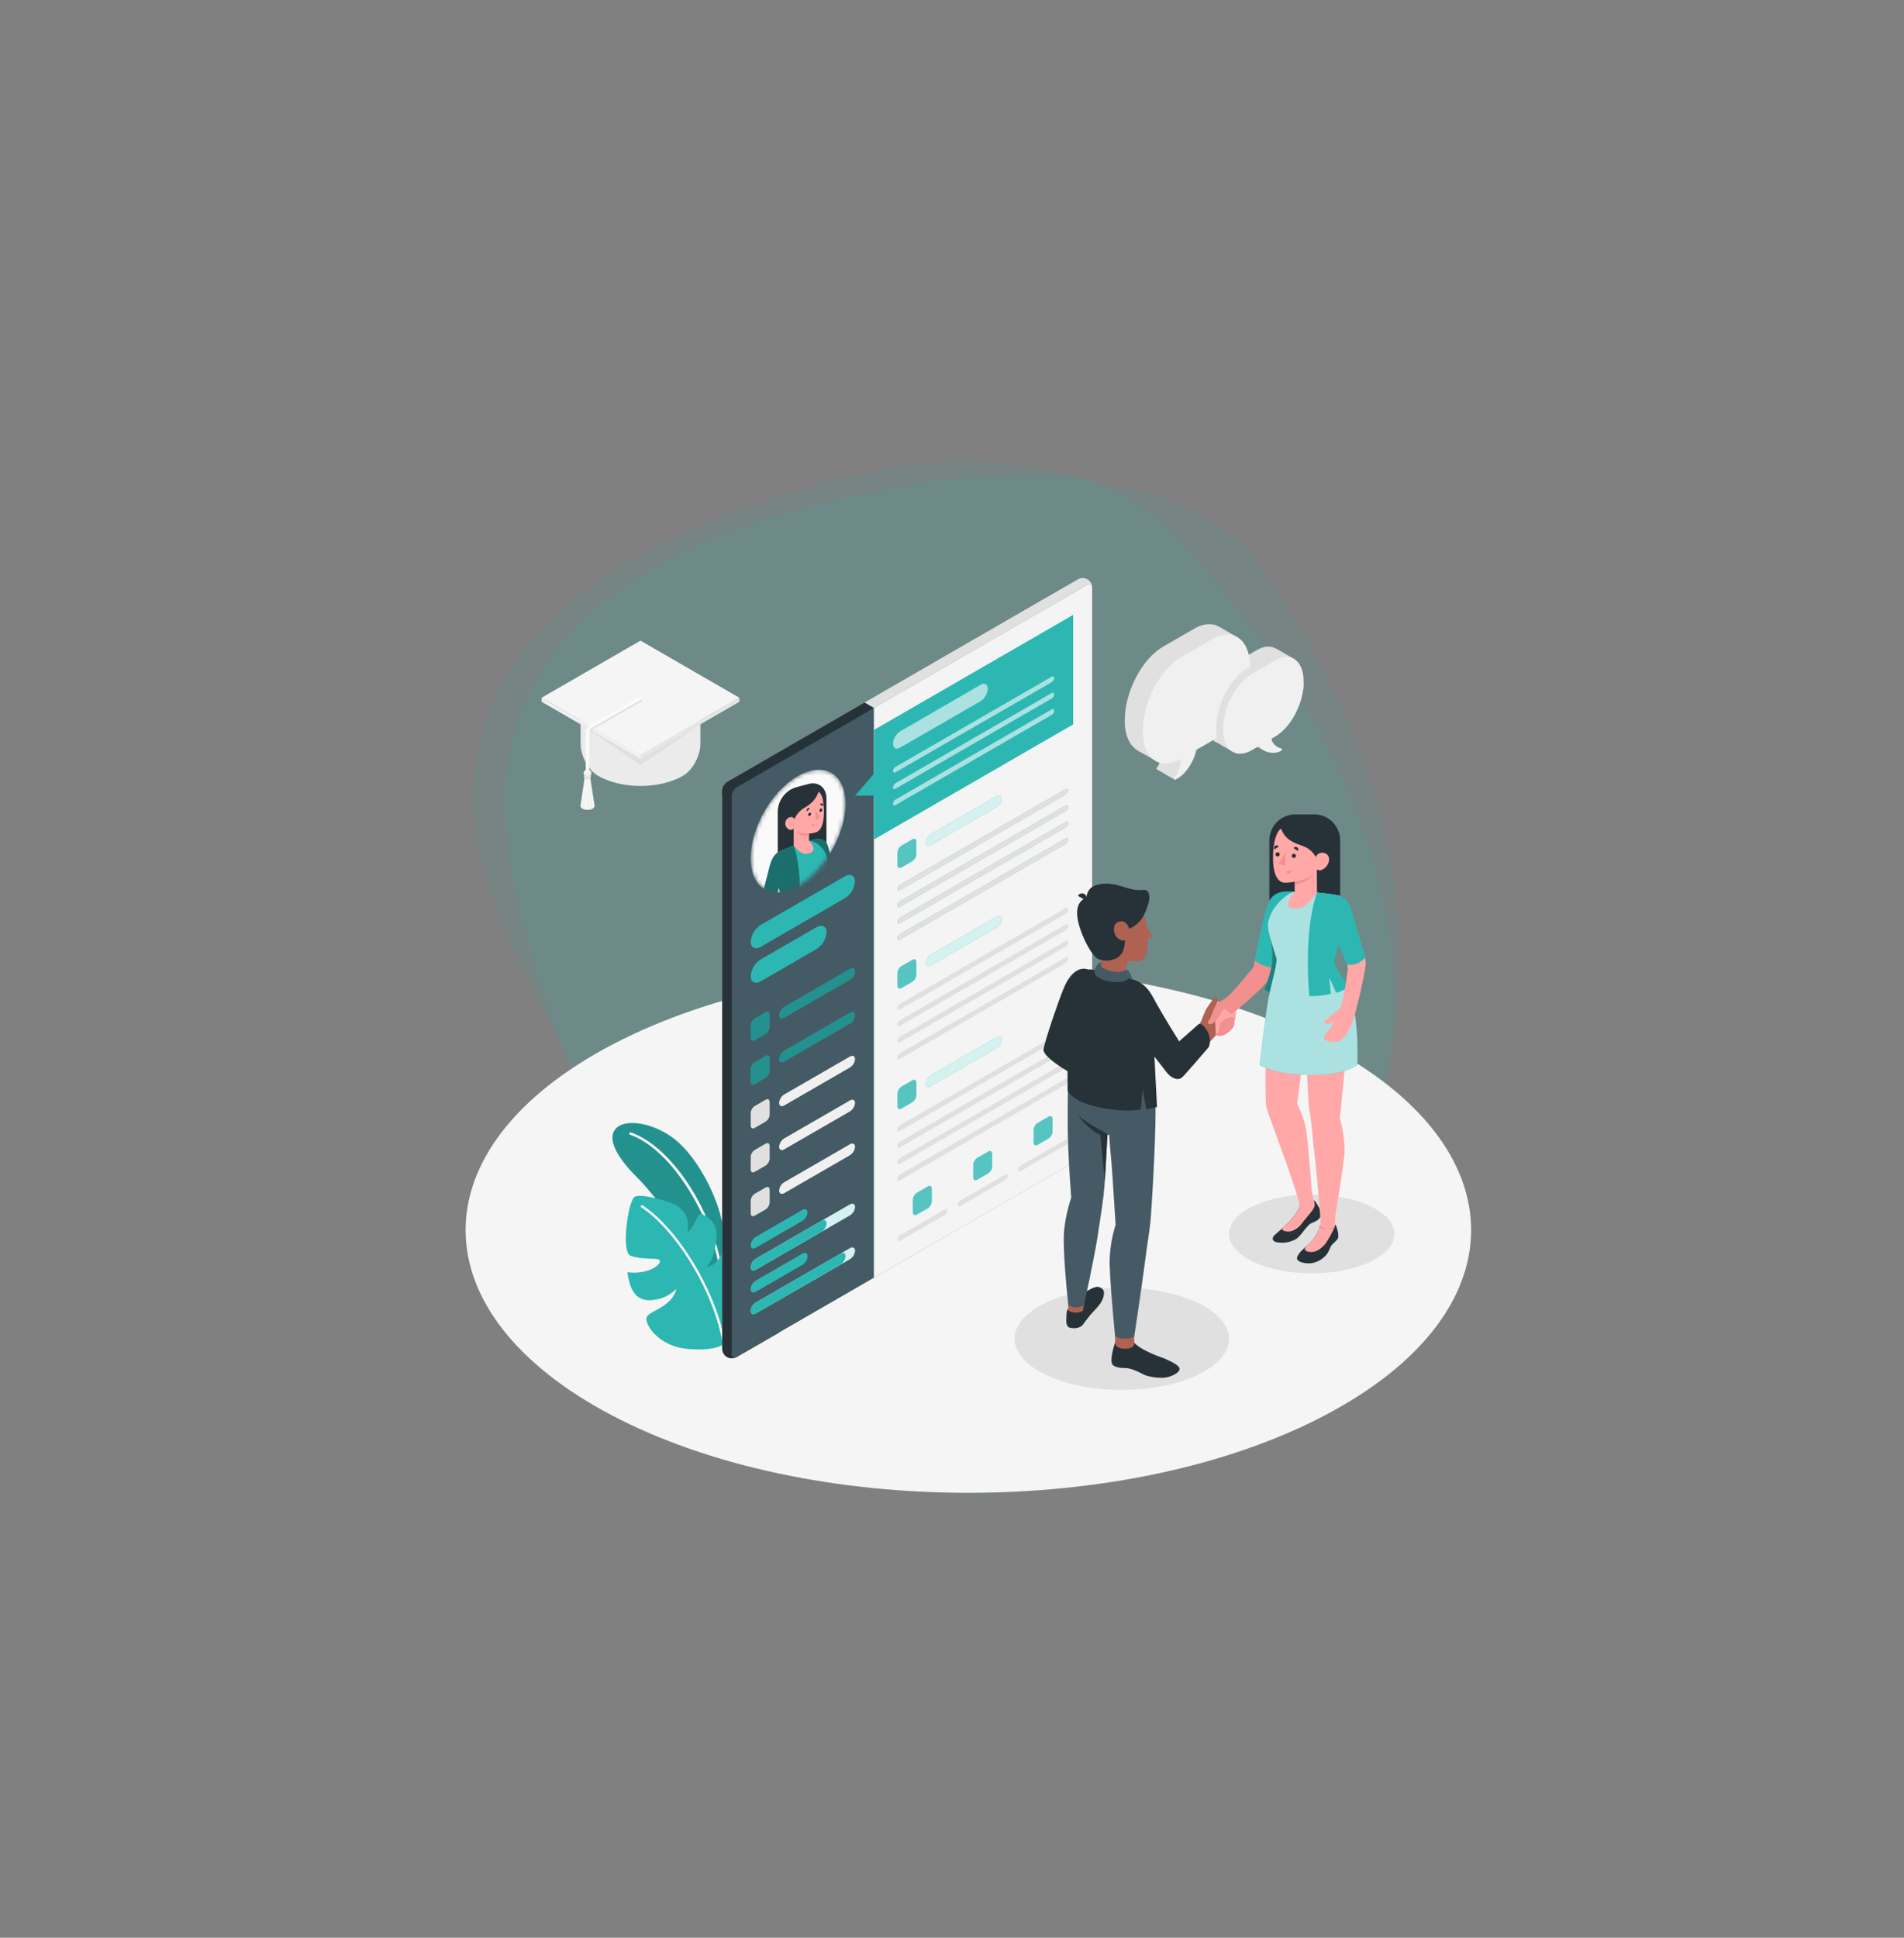<svg width="458" height="466" viewBox="0 0 458 466" fill="none" xmlns="http://www.w3.org/2000/svg">
<rect x="0" y="0" width="458" height="466" fill="#808080" stroke="none"/>
<path opacity="0.1" d="M198.078 347.993C176.895 334.059 163.798 311.839 162.127 306.626C151.256 272.879 122.758 238.166 115.541 204.678C108.323 171.19 124.83 137.872 195.036 116.938C232.726 105.721 265.966 111.057 282.484 128.969C344.313 195.878 352.694 262.232 303.643 320.646C293.971 332.183 281.983 343.451 261.495 353.051C236.485 364.834 214.825 358.972 198.078 347.993Z" fill="#1FB9B3"/>
<path opacity="0.1" d="M174.222 342.287C155.967 326.326 147.497 303.212 146.898 297.937C143.07 263.821 121.799 226.794 121.628 193.334C121.458 159.875 144.92 129.225 219.629 116.609C259.742 109.845 291.915 118.772 304.674 138.07C352.541 210.261 347.061 275.891 285.689 327.388C273.549 337.556 259.206 347.241 236.676 354.289C209.155 362.99 188.654 354.864 174.222 342.287L174.222 342.287Z" fill="#1FB9B3"/>
<path d="M147.422 340.493C194.648 365.168 271.228 365.168 318.454 340.493C365.681 315.819 365.686 275.816 318.454 251.141C271.222 226.466 194.648 226.466 147.422 251.141C100.196 275.816 100.19 315.819 147.422 340.493Z" fill="#F5F5F5"/>
<path d="M269.846 334.254C284.088 334.254 295.633 328.752 295.633 321.964C295.633 315.177 284.088 309.675 269.846 309.675C255.605 309.675 244.059 315.177 244.059 321.964C244.059 328.752 255.605 334.254 269.846 334.254Z" fill="#E0E0E0"/>
<path d="M315.528 306.226C326.516 306.226 335.423 301.981 335.423 296.744C335.423 291.508 326.516 287.263 315.528 287.263C304.54 287.263 295.633 291.508 295.633 296.744C295.633 301.981 304.54 306.226 315.528 306.226Z" fill="#E0E0E0"/>
<path d="M173.731 294.088C172.608 288.156 168.496 279.703 163.48 274.991C158.656 270.463 151.494 268.885 148.641 270.975C145.787 273.064 147.658 277.58 153.196 283.084C159.448 289.291 171.451 306.512 173.731 316.269V294.088Z" fill="#2CB7B3"/>
<g opacity="0.2">
<path d="M173.731 294.088C172.608 288.156 168.496 279.703 163.48 274.991C158.656 270.463 151.494 268.885 148.641 270.975C145.787 273.064 147.658 277.58 153.196 283.084C159.448 289.291 171.451 306.512 173.731 316.269V294.088Z" fill="black"/>
</g>
<path d="M173.731 308.36C173.661 308.359 173.593 308.332 173.541 308.284C173.489 308.237 173.457 308.171 173.45 308.101C172.035 293.161 161.587 276.366 151.544 272.867C151.474 272.842 151.417 272.79 151.384 272.723C151.352 272.656 151.347 272.578 151.37 272.508C151.396 272.437 151.448 272.38 151.515 272.347C151.582 272.315 151.659 272.31 151.73 272.333C162.143 275.956 172.563 292.65 174.023 308.051C174.029 308.125 174.006 308.199 173.959 308.257C173.912 308.314 173.844 308.351 173.77 308.36H173.731Z" fill="white"/>
<path d="M173.731 323.441C173.731 323.441 171.788 324.991 165.306 324.385C158.824 323.778 155.482 319.144 155.482 317.156C155.482 315.167 161.442 314.825 162.733 309.893C161.419 311.302 159.671 312.229 157.768 312.528C154.398 313.162 151.691 312.084 150.921 305.945C152.582 306.187 154.277 306.047 155.875 305.535C158.543 304.675 159.178 303.209 158.481 302.895C157.785 302.58 154.067 302.895 151.685 301.99C149.304 301.086 151.123 288.684 152.685 287.802C154.246 286.92 161.633 288.999 163.07 290.111C164.351 291.099 166.148 292.812 165.317 296.435C166.302 295.515 167.069 294.387 167.564 293.133C168.26 291.448 168.766 291.841 169.811 292.487C170.438 292.84 170.983 293.324 171.408 293.905C171.833 294.486 172.129 295.152 172.276 295.857C172.529 297.43 172.119 302.855 169.906 304.619C169.906 304.619 172.029 304.889 173.765 301.305C173.765 301.305 177.135 302.664 177.899 304.866C178.663 307.068 179.494 317.847 173.731 323.441Z" fill="#2CB7B3"/>
<path d="M174.304 324.666C174.235 324.665 174.169 324.64 174.118 324.595C174.066 324.549 174.033 324.487 174.023 324.419C172.54 312.281 163.312 296.335 154.263 290.347C154.201 290.305 154.157 290.24 154.142 290.167C154.128 290.093 154.143 290.016 154.184 289.954C154.226 289.891 154.291 289.848 154.365 289.833C154.438 289.818 154.515 289.834 154.578 289.875C163.739 295.97 173.113 312.079 174.579 324.351C174.589 324.425 174.569 324.5 174.523 324.559C174.478 324.618 174.411 324.656 174.338 324.666H174.304Z" fill="white"/>
<path d="M174.872 326.362C174.536 326.13 174.26 325.823 174.065 325.465C173.87 325.107 173.762 324.708 173.748 324.301V190.109C173.771 189.687 173.893 189.276 174.105 188.91C174.317 188.544 174.612 188.233 174.967 188.003L259.22 139.35C259.572 139.129 259.977 139.008 260.393 139C260.808 138.993 261.218 139.099 261.578 139.307C261.938 139.515 262.234 139.817 262.435 140.181C262.636 140.544 262.734 140.956 262.719 141.372L177.231 326.317C176.869 326.51 176.466 326.614 176.056 326.622C175.647 326.63 175.241 326.541 174.872 326.362Z" fill="#E0E0E0"/>
<path d="M176.012 192.659L210.235 170.265L207.955 168.945L174.95 188.003C174.595 188.233 174.3 188.544 174.088 188.91C173.877 189.276 173.754 189.687 173.731 190.109V191.339L176.012 192.659Z" fill="#263238"/>
<path opacity="0.2" d="M176.012 192.659L210.235 170.265L207.955 168.945L174.95 188.003C174.595 188.233 174.3 188.544 174.088 188.91C173.877 189.276 173.754 189.687 173.731 190.109V191.339L176.012 192.659Z" fill="#263238"/>
<path d="M187.442 196.608L174.085 188.924C173.867 189.286 173.746 189.698 173.731 190.12V324.29C173.717 324.704 173.815 325.115 174.017 325.478C174.218 325.841 174.515 326.143 174.874 326.35C175.234 326.557 175.643 326.663 176.059 326.655C176.474 326.647 176.879 326.527 177.23 326.306L187.442 320.436V196.608Z" fill="#263238"/>
<path opacity="0.4" d="M187.442 196.608L174.085 188.924C173.867 189.286 173.746 189.698 173.731 190.12V324.29C173.717 324.704 173.815 325.115 174.017 325.478C174.218 325.841 174.515 326.143 174.874 326.35C175.234 326.557 175.643 326.663 176.059 326.655C176.474 326.647 176.879 326.527 177.23 326.306L187.442 320.436V196.608Z" fill="#263238"/>
<path d="M177.231 326.317L261.483 277.664C261.838 277.434 262.133 277.123 262.345 276.757C262.557 276.391 262.679 275.98 262.702 275.558V141.372C262.702 140.597 262.14 140.282 261.483 140.67L177.231 189.323C176.876 189.553 176.581 189.864 176.369 190.23C176.157 190.596 176.035 191.007 176.012 191.429V325.615C176.012 326.39 176.557 326.705 177.231 326.317Z" fill="#455A64"/>
<path opacity="0.1" d="M177.231 326.317L261.483 277.664C261.838 277.434 262.133 277.123 262.345 276.757C262.557 276.391 262.679 275.98 262.702 275.558V141.372C262.702 140.597 262.14 140.282 261.483 140.67L177.231 189.323C176.876 189.553 176.581 189.864 176.369 190.23C176.157 190.596 176.035 191.007 176.012 191.429V325.615C176.012 326.39 176.557 326.705 177.231 326.317Z" fill="#455A64"/>
<path d="M183.01 222.422L203.231 210.739C204.573 209.964 205.663 210.515 205.663 211.97C205.603 212.786 205.351 213.578 204.929 214.279C204.506 214.981 203.925 215.573 203.231 216.008L183.01 227.691C181.662 228.466 180.578 227.916 180.578 226.461C180.637 225.644 180.888 224.852 181.31 224.15C181.733 223.449 182.315 222.857 183.01 222.422Z" fill="#2CB7B3"/>
<path d="M183.01 230.713L196.395 222.984C197.737 222.209 198.827 222.759 198.827 224.214C198.767 225.031 198.516 225.822 198.093 226.524C197.671 227.225 197.089 227.818 196.395 228.253L183.01 235.981C181.662 236.757 180.578 236.206 180.578 234.751C180.637 233.934 180.888 233.143 181.31 232.441C181.733 231.739 182.315 231.147 183.01 230.713Z" fill="#2CB7B3"/>
<path d="M181.55 244.902L184.167 243.391C184.729 243.082 185.139 243.334 185.139 243.952V246.974C185.121 247.312 185.023 247.64 184.854 247.933C184.686 248.226 184.45 248.474 184.167 248.659L181.55 250.148C180.988 250.462 180.578 250.209 180.578 249.586V246.564C180.6 246.231 180.699 245.907 180.868 245.618C181.037 245.33 181.27 245.084 181.55 244.902Z" fill="#2CB7B3"/>
<path opacity="0.2" d="M181.55 244.902L184.167 243.391C184.729 243.082 185.139 243.334 185.139 243.952V246.974C185.121 247.312 185.023 247.64 184.854 247.933C184.686 248.226 184.45 248.474 184.167 248.659L181.55 250.148C180.988 250.462 180.578 250.209 180.578 249.586V246.564C180.6 246.231 180.699 245.907 180.868 245.618C181.037 245.33 181.27 245.084 181.55 244.902Z" fill="black"/>
<path d="M181.55 255.444L184.167 253.933C184.729 253.619 185.139 253.871 185.139 254.495V257.517C185.119 257.854 185.021 258.182 184.853 258.474C184.684 258.767 184.449 259.016 184.167 259.202L181.55 260.713C180.988 261.022 180.578 260.769 180.578 260.151V257.129C180.595 256.791 180.692 256.463 180.861 256.17C181.03 255.877 181.266 255.628 181.55 255.444Z" fill="#2CB7B3"/>
<g opacity="0.2">
<path d="M181.55 255.444L184.167 253.933C184.729 253.619 185.139 253.871 185.139 254.495V257.517C185.119 257.854 185.021 258.182 184.853 258.474C184.684 258.767 184.449 259.016 184.167 259.202L181.55 260.713C180.988 261.022 180.578 260.769 180.578 260.151V257.129C180.595 256.791 180.692 256.463 180.861 256.17C181.03 255.877 181.266 255.628 181.55 255.444Z" fill="black"/>
</g>
<path d="M188.638 252.669L204.455 243.531C205.129 243.143 205.674 243.418 205.674 244.148C205.644 244.557 205.517 244.952 205.306 245.302C205.094 245.653 204.803 245.948 204.455 246.165L188.638 255.303C187.964 255.691 187.419 255.416 187.419 254.686C187.45 254.277 187.576 253.882 187.788 253.532C188 253.181 188.291 252.886 188.638 252.669Z" fill="#2CB7B3"/>
<path opacity="0.2" d="M188.638 252.669L204.455 243.531C205.129 243.143 205.674 243.418 205.674 244.148C205.644 244.557 205.517 244.952 205.306 245.302C205.094 245.653 204.803 245.948 204.455 246.165L188.638 255.303C187.964 255.691 187.419 255.416 187.419 254.686C187.45 254.277 187.576 253.882 187.788 253.532C188 253.181 188.291 252.886 188.638 252.669Z" fill="black"/>
<path d="M181.55 265.981L184.167 264.47C184.729 264.156 185.139 264.408 185.139 265.032V268.054C185.12 268.391 185.022 268.719 184.853 269.012C184.684 269.304 184.449 269.553 184.167 269.739L181.55 271.25C180.988 271.559 180.578 271.306 180.578 270.688V267.666C180.595 267.329 180.692 267 180.861 266.707C181.03 266.414 181.266 266.165 181.55 265.981Z" fill="#E0E0E0"/>
<path d="M188.638 263.207L204.455 254.079C205.129 253.692 205.674 253.967 205.674 254.697C205.645 255.106 205.519 255.501 205.307 255.852C205.095 256.202 204.803 256.498 204.455 256.714L188.638 265.852C187.964 266.24 187.419 265.965 187.419 265.234C187.448 264.824 187.574 264.427 187.786 264.074C187.997 263.722 188.29 263.425 188.638 263.207Z" fill="#F0F0F0"/>
<path d="M181.55 276.547L184.167 275.036C184.729 274.721 185.139 274.974 185.139 275.597V278.619C185.12 278.957 185.022 279.285 184.853 279.577C184.684 279.87 184.449 280.119 184.167 280.304L181.55 281.815C180.988 282.124 180.578 281.871 180.578 281.254V278.232C180.595 277.894 180.692 277.565 180.861 277.272C181.03 276.979 181.266 276.731 181.55 276.547Z" fill="#E0E0E0"/>
<path d="M188.638 273.772L204.455 264.639C205.129 264.246 205.674 264.527 205.674 265.251C205.644 265.661 205.519 266.057 205.307 266.408C205.095 266.76 204.803 267.056 204.455 267.273L188.638 276.406C187.964 276.794 187.419 276.519 187.419 275.789C187.45 275.38 187.576 274.985 187.788 274.635C188 274.284 188.291 273.989 188.638 273.772Z" fill="#F0F0F0"/>
<path d="M181.55 287.083L184.167 285.572C184.729 285.258 185.139 285.511 185.139 286.134V289.156C185.12 289.493 185.022 289.821 184.853 290.114C184.684 290.406 184.449 290.655 184.167 290.841L181.55 292.352C180.988 292.661 180.578 292.408 180.578 291.79V288.768C180.595 288.431 180.692 288.102 180.861 287.809C181.03 287.516 181.266 287.267 181.55 287.083Z" fill="#E0E0E0"/>
<path d="M188.638 284.309L204.455 275.176C205.129 274.783 205.674 275.063 205.674 275.788C205.644 276.197 205.519 276.594 205.307 276.945C205.095 277.296 204.803 277.593 204.455 277.81L188.638 286.943C187.964 287.331 187.419 287.055 187.419 286.325C187.45 285.917 187.576 285.522 187.788 285.171C188 284.821 188.291 284.526 188.638 284.309Z" fill="#F0F0F0"/>
<path d="M181.791 297.452L193.025 290.953C193.699 290.566 194.244 290.841 194.244 291.571C194.213 291.979 194.087 292.375 193.875 292.725C193.663 293.075 193.372 293.371 193.025 293.588L181.791 300.086C181.123 300.474 180.578 300.199 180.578 299.474C180.607 299.066 180.733 298.67 180.943 298.318C181.154 297.967 181.445 297.67 181.791 297.452Z" fill="#2CB7B3"/>
<path d="M181.791 302.72L204.455 289.639C205.129 289.251 205.674 289.526 205.674 290.251C205.644 290.66 205.518 291.056 205.307 291.408C205.095 291.759 204.803 292.056 204.455 292.273L181.791 305.355C181.123 305.742 180.578 305.467 180.578 304.742C180.607 304.334 180.733 303.938 180.943 303.587C181.154 303.235 181.445 302.939 181.791 302.72Z" fill="#2CB7B3"/>
<path opacity="0.8" d="M181.791 302.72L204.455 289.639C205.129 289.251 205.674 289.526 205.674 290.251C205.644 290.66 205.518 291.056 205.307 291.408C205.095 291.759 204.803 292.056 204.455 292.273L181.791 305.355C181.123 305.742 180.578 305.467 180.578 304.742C180.607 304.334 180.733 303.938 180.943 303.587C181.154 303.235 181.445 302.939 181.791 302.72Z" fill="white"/>
<path d="M181.791 302.721L197.614 293.588C198.282 293.201 198.827 293.476 198.827 294.206C198.797 294.614 198.671 295.008 198.46 295.359C198.25 295.709 197.96 296.005 197.614 296.222L181.791 305.355C181.123 305.743 180.578 305.468 180.578 304.743C180.607 304.335 180.733 303.939 180.943 303.587C181.154 303.236 181.445 302.939 181.791 302.721Z" fill="#2CB7B3"/>
<path d="M181.791 308L193.025 301.502C193.699 301.114 194.244 301.389 194.244 302.12C194.213 302.528 194.087 302.923 193.875 303.273C193.663 303.624 193.372 303.919 193.025 304.136L181.791 310.635C181.123 311.022 180.578 310.747 180.578 310.022C180.607 309.614 180.733 309.218 180.943 308.867C181.154 308.515 181.445 308.219 181.791 308Z" fill="#2CB7B3"/>
<path d="M188.638 242.126L204.455 232.993C205.129 232.605 205.674 232.881 205.674 233.611C205.644 234.019 205.517 234.414 205.306 234.765C205.094 235.115 204.803 235.41 204.455 235.627L188.638 244.76C187.964 245.148 187.419 244.873 187.419 244.148C187.449 243.739 187.575 243.342 187.787 242.991C187.999 242.64 188.29 242.343 188.638 242.126Z" fill="#2CB7B3"/>
<path opacity="0.2" d="M188.638 242.126L204.455 232.993C205.129 232.605 205.674 232.881 205.674 233.611C205.644 234.019 205.517 234.414 205.306 234.765C205.094 235.115 204.803 235.41 204.455 235.627L188.638 244.76C187.964 245.148 187.419 244.873 187.419 244.148C187.449 243.739 187.575 243.342 187.787 242.991C187.999 242.64 188.29 242.343 188.638 242.126Z" fill="black"/>
<path d="M181.791 308L193.025 301.502C193.699 301.114 194.244 301.389 194.244 302.12C194.213 302.528 194.087 302.923 193.875 303.273C193.663 303.624 193.372 303.919 193.025 304.136L181.791 310.635C181.123 311.022 180.578 310.747 180.578 310.022C180.607 309.614 180.733 309.218 180.943 308.867C181.154 308.515 181.445 308.219 181.791 308Z" fill="#2CB7B3"/>
<path d="M181.791 313.252L204.455 300.17C205.129 299.783 205.674 300.058 205.674 300.783C205.644 301.192 205.518 301.588 205.307 301.94C205.095 302.291 204.803 302.587 204.455 302.805L181.791 315.864C181.123 316.257 180.578 315.976 180.578 315.252C180.611 314.847 180.738 314.455 180.948 314.108C181.159 313.761 181.448 313.468 181.791 313.252Z" fill="#2CB7B3"/>
<path opacity="0.8" d="M181.791 313.252L204.455 300.17C205.129 299.783 205.674 300.058 205.674 300.783C205.644 301.192 205.518 301.588 205.307 301.94C205.095 302.291 204.803 302.587 204.455 302.805L181.791 315.864C181.123 316.257 180.578 315.976 180.578 315.252C180.611 314.847 180.738 314.455 180.948 314.108C181.159 313.761 181.448 313.468 181.791 313.252Z" fill="white"/>
<path d="M181.791 313.253L202.175 301.457C202.849 301.07 203.394 301.345 203.394 302.075C203.363 302.483 203.237 302.879 203.025 303.229C202.813 303.579 202.522 303.875 202.175 304.092L181.791 315.887C181.123 316.28 180.578 315.999 180.578 315.275C180.607 314.866 180.733 314.47 180.943 314.119C181.154 313.768 181.445 313.471 181.791 313.253Z" fill="#2CB7B3"/>
<path d="M261.494 140.669L210.235 170.264V307.259L261.494 277.669C261.849 277.439 262.144 277.128 262.356 276.762C262.568 276.396 262.69 275.985 262.713 275.563V141.371C262.707 140.619 262.146 140.282 261.494 140.669Z" fill="#EBEBEB"/>
<path opacity="0.6" d="M261.494 140.669L210.235 170.264V307.259L261.494 277.669C261.849 277.439 262.144 277.128 262.356 276.762C262.568 276.396 262.69 275.985 262.713 275.563V141.371C262.707 140.619 262.146 140.282 261.494 140.669Z" fill="#FAFAFA"/>
<path d="M210.235 175.533V186.07L205.674 191.339H210.235V201.876L258.147 174.213V147.87L210.235 175.533Z" fill="#2CB7B3"/>
<g opacity="0.6">
<path d="M216.503 175.898L235.915 164.665C236.853 164.103 237.6 164.564 237.6 165.648C237.569 166.237 237.401 166.81 237.108 167.322C236.815 167.834 236.407 168.271 235.915 168.597L216.503 179.802C215.56 180.364 214.818 179.903 214.818 178.819C214.852 178.235 215.022 177.666 215.315 177.159C215.607 176.652 216.014 176.22 216.503 175.898Z" fill="white"/>
</g>
<path d="M215.408 184.431L252.979 162.738C253.316 162.547 253.586 162.682 253.586 163.047C253.571 163.252 253.509 163.45 253.403 163.625C253.298 163.801 253.153 163.949 252.979 164.058L215.408 185.722C215.071 185.913 214.802 185.779 214.802 185.414C214.82 185.214 214.885 185.022 214.99 184.851C215.095 184.681 215.238 184.537 215.408 184.431Z" fill="#2CB7B3"/>
<path d="M215.408 184.431L252.979 162.738C253.316 162.547 253.586 162.682 253.586 163.047C253.571 163.252 253.509 163.45 253.403 163.625C253.298 163.801 253.153 163.949 252.979 164.058L215.408 185.722C215.071 185.913 214.802 185.779 214.802 185.414C214.82 185.214 214.885 185.022 214.99 184.851C215.095 184.681 215.238 184.537 215.408 184.431Z" fill="#2CB7B3"/>
<path opacity="0.6" d="M215.408 184.431L252.979 162.738C253.316 162.547 253.586 162.682 253.586 163.047C253.571 163.252 253.509 163.45 253.403 163.625C253.298 163.801 253.153 163.949 252.979 164.058L215.408 185.722C215.071 185.913 214.802 185.779 214.802 185.414C214.82 185.214 214.885 185.022 214.99 184.851C215.095 184.681 215.238 184.537 215.408 184.431Z" fill="white"/>
<path d="M215.408 188.362L252.979 166.67C253.316 166.473 253.586 166.613 253.586 166.979C253.571 167.182 253.509 167.379 253.403 167.554C253.298 167.729 253.153 167.876 252.979 167.984L215.408 189.676C215.071 189.873 214.802 189.732 214.802 189.367C214.816 189.164 214.879 188.966 214.984 188.792C215.09 188.617 215.235 188.47 215.408 188.362Z" fill="#2CB7B3"/>
<path opacity="0.6" d="M215.408 188.362L252.979 166.67C253.316 166.473 253.586 166.613 253.586 166.979C253.571 167.182 253.509 167.379 253.403 167.554C253.298 167.729 253.153 167.876 252.979 167.984L215.408 189.676C215.071 189.873 214.802 189.732 214.802 189.367C214.816 189.164 214.879 188.966 214.984 188.792C215.09 188.617 215.235 188.47 215.408 188.362Z" fill="white"/>
<path opacity="0.6" d="M215.408 192.293L252.979 170.601C253.316 170.41 253.586 170.545 253.586 170.91C253.571 171.114 253.509 171.312 253.403 171.488C253.298 171.664 253.153 171.812 252.979 171.921L215.408 193.613C215.071 193.804 214.802 193.67 214.802 193.304C214.816 193.1 214.879 192.902 214.984 192.726C215.089 192.551 215.235 192.402 215.408 192.293Z" fill="white"/>
<path d="M216.824 203.359L219.458 201.842C220.02 201.528 220.43 201.781 220.43 202.404V205.426C220.411 205.763 220.313 206.091 220.145 206.384C219.976 206.677 219.741 206.926 219.458 207.111L216.841 208.622C216.279 208.931 215.869 208.678 215.869 208.06V205.044C215.884 204.708 215.979 204.38 216.145 204.087C216.311 203.794 216.543 203.545 216.824 203.359Z" fill="#2CB7B3"/>
<path opacity="0.2" d="M216.824 203.359L219.458 201.842C220.02 201.528 220.43 201.781 220.43 202.404V205.426C220.411 205.763 220.313 206.091 220.145 206.384C219.976 206.677 219.741 206.926 219.458 207.111L216.841 208.622C216.279 208.931 215.869 208.678 215.869 208.06V205.044C215.884 204.708 215.979 204.38 216.145 204.087C216.311 203.794 216.543 203.545 216.824 203.359Z" fill="white"/>
<path d="M223.912 200.584L239.729 191.446C240.403 191.058 240.948 191.333 240.948 192.063C240.917 192.472 240.791 192.867 240.579 193.217C240.368 193.568 240.076 193.863 239.729 194.08L223.912 203.218C223.238 203.606 222.693 203.331 222.693 202.601C222.724 202.192 222.85 201.797 223.062 201.447C223.273 201.096 223.565 200.801 223.912 200.584Z" fill="#2CB7B3"/>
<path opacity="0.8" d="M223.912 200.584L239.729 191.446C240.403 191.058 240.948 191.333 240.948 192.063C240.917 192.472 240.791 192.867 240.579 193.217C240.368 193.568 240.076 193.863 239.729 194.08L223.912 203.218C223.238 203.606 222.693 203.331 222.693 202.601C222.724 202.192 222.85 201.797 223.062 201.447C223.273 201.096 223.565 200.801 223.912 200.584Z" fill="white"/>
<path d="M216.458 212.795L256.338 189.766C256.675 189.57 256.945 189.71 256.945 190.07C256.93 190.274 256.868 190.472 256.763 190.648C256.657 190.824 256.512 190.972 256.338 191.081L216.458 214.11C216.121 214.306 215.852 214.166 215.852 213.801C215.866 213.597 215.929 213.4 216.034 213.225C216.14 213.05 216.285 212.903 216.458 212.795Z" fill="#2CB7B3"/>
<path d="M216.458 216.743L256.338 193.714C256.675 193.523 256.945 193.658 256.945 194.023C256.93 194.228 256.868 194.426 256.762 194.601C256.657 194.777 256.511 194.925 256.338 195.034L216.458 218.063C216.121 218.254 215.852 218.12 215.852 217.755C215.866 217.55 215.929 217.352 216.034 217.176C216.14 217.001 216.285 216.852 216.458 216.743Z" fill="#2CB7B3"/>
<path d="M216.458 220.698L256.338 197.669C256.675 197.473 256.945 197.613 256.945 197.973C256.93 198.177 256.868 198.375 256.763 198.551C256.657 198.727 256.512 198.875 256.338 198.984L216.458 222.013C216.121 222.209 215.852 222.069 215.852 221.709C215.866 221.505 215.928 221.307 216.034 221.131C216.139 220.955 216.285 220.807 216.458 220.698Z" fill="#2CB7B3"/>
<path d="M216.458 224.658L256.338 201.629C256.675 201.438 256.945 201.572 256.945 201.937C256.93 202.142 256.868 202.34 256.762 202.516C256.657 202.691 256.511 202.84 256.338 202.948L216.458 225.978C216.121 226.168 215.852 226.034 215.852 225.669C215.866 225.464 215.929 225.266 216.034 225.091C216.14 224.915 216.285 224.767 216.458 224.658Z" fill="#2CB7B3"/>
<path d="M216.458 212.795L256.338 189.766C256.675 189.57 256.945 189.71 256.945 190.07C256.93 190.274 256.868 190.472 256.763 190.648C256.657 190.824 256.512 190.972 256.338 191.081L216.458 214.11C216.121 214.306 215.852 214.166 215.852 213.801C215.866 213.597 215.929 213.4 216.034 213.225C216.14 213.05 216.285 212.903 216.458 212.795Z" fill="#E0E0E0"/>
<path d="M216.458 216.743L256.338 193.714C256.675 193.523 256.945 193.658 256.945 194.023C256.93 194.228 256.868 194.426 256.762 194.601C256.657 194.777 256.511 194.925 256.338 195.034L216.458 218.063C216.121 218.254 215.852 218.12 215.852 217.755C215.866 217.55 215.929 217.352 216.034 217.176C216.14 217.001 216.285 216.852 216.458 216.743Z" fill="#E0E0E0"/>
<path d="M216.458 220.698L256.338 197.669C256.675 197.473 256.945 197.613 256.945 197.973C256.93 198.177 256.868 198.375 256.763 198.551C256.657 198.727 256.512 198.875 256.338 198.984L216.458 222.013C216.121 222.209 215.852 222.069 215.852 221.709C215.866 221.505 215.928 221.307 216.034 221.131C216.139 220.955 216.285 220.807 216.458 220.698Z" fill="#E0E0E0"/>
<path d="M216.458 224.658L256.338 201.629C256.675 201.438 256.945 201.572 256.945 201.937C256.93 202.142 256.868 202.34 256.762 202.516C256.657 202.691 256.511 202.84 256.338 202.948L216.458 225.978C216.121 226.168 215.852 226.034 215.852 225.669C215.866 225.464 215.929 225.266 216.034 225.091C216.14 224.915 216.285 224.767 216.458 224.658Z" fill="#E0E0E0"/>
<path opacity="0.8" d="M216.458 212.795L256.338 189.766C256.675 189.57 256.945 189.71 256.945 190.07C256.93 190.274 256.868 190.472 256.763 190.648C256.657 190.824 256.512 190.972 256.338 191.081L216.458 214.11C216.121 214.306 215.852 214.166 215.852 213.801C215.866 213.597 215.929 213.4 216.034 213.225C216.14 213.05 216.285 212.903 216.458 212.795Z" fill="#E0E0E0"/>
<path opacity="0.8" d="M216.458 216.743L256.338 193.714C256.675 193.523 256.945 193.658 256.945 194.023C256.93 194.228 256.868 194.426 256.762 194.601C256.657 194.777 256.511 194.925 256.338 195.034L216.458 218.063C216.121 218.254 215.852 218.12 215.852 217.755C215.866 217.55 215.929 217.352 216.034 217.176C216.14 217.001 216.285 216.852 216.458 216.743Z" fill="#E0E0E0"/>
<path opacity="0.8" d="M216.458 220.698L256.338 197.669C256.675 197.473 256.945 197.613 256.945 197.973C256.93 198.177 256.868 198.375 256.763 198.551C256.657 198.727 256.512 198.875 256.338 198.984L216.458 222.013C216.121 222.209 215.852 222.069 215.852 221.709C215.866 221.505 215.928 221.307 216.034 221.131C216.139 220.955 216.285 220.807 216.458 220.698Z" fill="#E0E0E0"/>
<path opacity="0.8" d="M216.458 224.658L256.338 201.629C256.675 201.438 256.945 201.572 256.945 201.937C256.93 202.142 256.868 202.34 256.762 202.516C256.657 202.691 256.511 202.84 256.338 202.948L216.458 225.978C216.121 226.168 215.852 226.034 215.852 225.669C215.866 225.464 215.929 225.266 216.034 225.091C216.14 224.915 216.285 224.767 216.458 224.658Z" fill="#E0E0E0"/>
<path d="M216.458 241.441L256.338 218.412C256.675 218.215 256.945 218.356 256.945 218.715C256.93 218.92 256.868 219.118 256.763 219.294C256.657 219.469 256.512 219.618 256.338 219.726L216.458 242.755C216.121 242.952 215.852 242.811 215.852 242.446C215.866 242.243 215.929 242.046 216.034 241.871C216.14 241.696 216.285 241.549 216.458 241.441Z" fill="#E0E0E0"/>
<path d="M216.458 245.389L256.338 222.36C256.675 222.169 256.945 222.304 256.945 222.669C256.93 222.874 256.868 223.072 256.762 223.247C256.657 223.423 256.511 223.571 256.338 223.68L216.458 246.709C216.121 246.9 215.852 246.766 215.852 246.401C215.866 246.196 215.929 245.998 216.034 245.822C216.14 245.647 216.285 245.498 216.458 245.389Z" fill="#E0E0E0"/>
<path d="M216.458 249.344L256.338 226.315C256.675 226.118 256.945 226.259 256.945 226.618C256.93 226.823 256.868 227.021 256.763 227.196C256.657 227.372 256.512 227.52 256.338 227.629L216.458 250.658C216.121 250.855 215.852 250.714 215.852 250.355C215.866 250.15 215.928 249.952 216.034 249.776C216.139 249.601 216.285 249.452 216.458 249.344Z" fill="#E0E0E0"/>
<path d="M216.458 253.303L256.338 230.274C256.675 230.083 256.945 230.218 256.945 230.583C256.93 230.787 256.868 230.985 256.762 231.161C256.657 231.337 256.511 231.485 256.338 231.594L216.458 254.623C216.121 254.814 215.852 254.679 215.852 254.314C215.866 254.11 215.929 253.912 216.034 253.736C216.14 253.56 216.285 253.412 216.458 253.303Z" fill="#E0E0E0"/>
<path opacity="0.8" d="M216.458 241.441L256.338 218.412C256.675 218.215 256.945 218.356 256.945 218.715C256.93 218.92 256.868 219.118 256.763 219.294C256.657 219.469 256.512 219.618 256.338 219.726L216.458 242.755C216.121 242.952 215.852 242.811 215.852 242.446C215.866 242.243 215.929 242.046 216.034 241.871C216.14 241.696 216.285 241.549 216.458 241.441Z" fill="#E0E0E0"/>
<path opacity="0.8" d="M216.458 245.389L256.338 222.36C256.675 222.169 256.945 222.304 256.945 222.669C256.93 222.874 256.868 223.072 256.762 223.247C256.657 223.423 256.511 223.571 256.338 223.68L216.458 246.709C216.121 246.9 215.852 246.766 215.852 246.401C215.866 246.196 215.929 245.998 216.034 245.822C216.14 245.647 216.285 245.498 216.458 245.389Z" fill="#E0E0E0"/>
<path opacity="0.8" d="M216.458 249.344L256.338 226.315C256.675 226.118 256.945 226.259 256.945 226.618C256.93 226.823 256.868 227.021 256.763 227.196C256.657 227.372 256.512 227.52 256.338 227.629L216.458 250.658C216.121 250.855 215.852 250.714 215.852 250.355C215.866 250.15 215.928 249.952 216.034 249.776C216.139 249.601 216.285 249.452 216.458 249.344Z" fill="#E0E0E0"/>
<path opacity="0.8" d="M216.458 253.303L256.338 230.274C256.675 230.083 256.945 230.218 256.945 230.583C256.93 230.787 256.868 230.985 256.762 231.161C256.657 231.337 256.511 231.485 256.338 231.594L216.458 254.623C216.121 254.814 215.852 254.679 215.852 254.314C215.866 254.11 215.929 253.912 216.034 253.736C216.14 253.56 216.285 253.412 216.458 253.303Z" fill="#E0E0E0"/>
<path d="M216.458 270.649L256.338 247.62C256.675 247.423 256.945 247.564 256.945 247.923C256.93 248.128 256.868 248.326 256.763 248.502C256.657 248.677 256.512 248.826 256.338 248.934L216.458 271.963C216.121 272.16 215.852 272.019 215.852 271.654C215.866 271.451 215.929 271.254 216.034 271.079C216.14 270.904 216.285 270.757 216.458 270.649Z" fill="#E0E0E0"/>
<path d="M216.458 274.597L256.338 251.568C256.675 251.377 256.945 251.512 256.945 251.877C256.93 252.082 256.868 252.28 256.762 252.455C256.657 252.631 256.511 252.779 256.338 252.888L216.458 275.917C216.121 276.108 215.852 275.974 215.852 275.609C215.866 275.404 215.929 275.206 216.034 275.03C216.14 274.855 216.285 274.706 216.458 274.597Z" fill="#E0E0E0"/>
<path d="M216.458 278.552L256.338 255.523C256.675 255.326 256.945 255.467 256.945 255.826C256.93 256.031 256.868 256.229 256.763 256.404C256.657 256.58 256.512 256.728 256.338 256.837L216.458 279.866C216.121 280.063 215.852 279.922 215.852 279.563C215.866 279.358 215.928 279.16 216.034 278.984C216.139 278.809 216.285 278.66 216.458 278.552Z" fill="#E0E0E0"/>
<path d="M216.458 282.511L256.338 259.482C256.675 259.291 256.945 259.426 256.945 259.791C256.93 259.995 256.868 260.193 256.762 260.369C256.657 260.545 256.511 260.693 256.338 260.802L216.458 283.831C216.121 284.022 215.852 283.887 215.852 283.522C215.866 283.318 215.929 283.12 216.034 282.944C216.14 282.768 216.285 282.62 216.458 282.511Z" fill="#E0E0E0"/>
<path opacity="0.8" d="M216.458 270.649L256.338 247.62C256.675 247.423 256.945 247.564 256.945 247.923C256.93 248.128 256.868 248.326 256.763 248.502C256.657 248.677 256.512 248.826 256.338 248.934L216.458 271.963C216.121 272.16 215.852 272.019 215.852 271.654C215.866 271.451 215.929 271.254 216.034 271.079C216.14 270.904 216.285 270.757 216.458 270.649Z" fill="#E0E0E0"/>
<path opacity="0.8" d="M216.458 274.597L256.338 251.568C256.675 251.377 256.945 251.512 256.945 251.877C256.93 252.082 256.868 252.28 256.762 252.455C256.657 252.631 256.511 252.779 256.338 252.888L216.458 275.917C216.121 276.108 215.852 275.974 215.852 275.609C215.866 275.404 215.929 275.206 216.034 275.03C216.14 274.855 216.285 274.706 216.458 274.597Z" fill="#E0E0E0"/>
<path opacity="0.8" d="M216.458 278.552L256.338 255.523C256.675 255.326 256.945 255.467 256.945 255.826C256.93 256.031 256.868 256.229 256.763 256.404C256.657 256.58 256.512 256.728 256.338 256.837L216.458 279.866C216.121 280.063 215.852 279.922 215.852 279.563C215.866 279.358 215.928 279.16 216.034 278.984C216.139 278.809 216.285 278.66 216.458 278.552Z" fill="#E0E0E0"/>
<path opacity="0.8" d="M216.458 282.511L256.338 259.482C256.675 259.291 256.945 259.426 256.945 259.791C256.93 259.995 256.868 260.193 256.762 260.369C256.657 260.545 256.511 260.693 256.338 260.802L216.458 283.831C216.121 284.022 215.852 283.887 215.852 283.522C215.866 283.318 215.929 283.12 216.034 282.944C216.14 282.768 216.285 282.62 216.458 282.511Z" fill="#E0E0E0"/>
<path d="M216.824 232.336L219.458 230.825C220.02 230.516 220.43 230.769 220.43 231.387V234.42C220.412 234.758 220.315 235.086 220.146 235.379C219.978 235.672 219.742 235.921 219.458 236.105L216.841 237.616C216.279 237.925 215.869 237.678 215.869 237.054V234.032C215.883 233.694 215.977 233.365 216.143 233.07C216.309 232.775 216.542 232.524 216.824 232.336Z" fill="#2CB7B3"/>
<path opacity="0.2" d="M216.824 232.336L219.458 230.825C220.02 230.516 220.43 230.769 220.43 231.387V234.42C220.412 234.758 220.315 235.086 220.146 235.379C219.978 235.672 219.742 235.921 219.458 236.105L216.841 237.616C216.279 237.925 215.869 237.678 215.869 237.054V234.032C215.883 233.694 215.977 233.365 216.143 233.07C216.309 232.775 216.542 232.524 216.824 232.336Z" fill="white"/>
<path d="M223.912 229.562L239.729 220.429C240.403 220.041 240.948 220.316 240.948 221.041C240.918 221.45 240.792 221.846 240.581 222.198C240.369 222.549 240.077 222.846 239.729 223.063L223.912 232.173C223.238 232.561 222.693 232.286 222.693 231.561C222.726 231.156 222.854 230.764 223.065 230.417C223.277 230.07 223.567 229.777 223.912 229.562Z" fill="#2CB7B3"/>
<path opacity="0.8" d="M223.912 229.562L239.729 220.429C240.403 220.041 240.948 220.316 240.948 221.041C240.918 221.45 240.792 221.846 240.581 222.198C240.369 222.549 240.077 222.846 239.729 223.063L223.912 232.173C223.238 232.561 222.693 232.286 222.693 231.561C222.726 231.156 222.854 230.764 223.065 230.417C223.277 230.07 223.567 229.777 223.912 229.562Z" fill="white"/>
<path d="M216.824 261.319L219.458 259.808C220.02 259.493 220.43 259.746 220.43 260.369V263.391C220.412 263.729 220.315 264.057 220.146 264.35C219.977 264.643 219.741 264.892 219.458 265.076L216.841 266.587C216.279 266.896 215.869 266.643 215.869 266.026V263.004C215.884 262.667 215.979 262.34 216.145 262.047C216.311 261.754 216.543 261.505 216.824 261.319Z" fill="#2CB7B3"/>
<path opacity="0.2" d="M216.824 261.319L219.458 259.808C220.02 259.493 220.43 259.746 220.43 260.369V263.391C220.412 263.729 220.315 264.057 220.146 264.35C219.977 264.643 219.741 264.892 219.458 265.076L216.841 266.587C216.279 266.896 215.869 266.643 215.869 266.026V263.004C215.884 262.667 215.979 262.34 216.145 262.047C216.311 261.754 216.543 261.505 216.824 261.319Z" fill="white"/>
<path d="M223.912 258.572L239.729 249.434C240.403 249.046 240.948 249.322 240.948 250.052C240.918 250.461 240.792 250.857 240.58 251.208C240.368 251.56 240.077 251.856 239.729 252.074L223.912 261.207C223.238 261.594 222.693 261.319 222.693 260.589C222.724 260.181 222.85 259.785 223.062 259.435C223.273 259.085 223.565 258.789 223.912 258.572Z" fill="#2CB7B3"/>
<path opacity="0.8" d="M223.912 258.572L239.729 249.434C240.403 249.046 240.948 249.322 240.948 250.052C240.918 250.461 240.792 250.857 240.58 251.208C240.368 251.56 240.077 251.856 239.729 252.074L223.912 261.207C223.238 261.594 222.693 261.319 222.693 260.589C222.724 260.181 222.85 259.785 223.062 259.435C223.273 259.085 223.565 258.789 223.912 258.572Z" fill="white"/>
<path d="M220.548 286.831L223.165 285.32C223.727 285.011 224.142 285.264 224.142 285.882V288.903C224.124 289.241 224.026 289.57 223.856 289.863C223.686 290.156 223.449 290.405 223.165 290.588L220.548 292.099C220.014 292.414 219.576 292.161 219.576 291.538V288.516C219.595 288.179 219.693 287.851 219.862 287.558C220.031 287.266 220.266 287.017 220.548 286.831Z" fill="#2CB7B3"/>
<path d="M216.458 297.098L227.26 290.863C227.597 290.672 227.866 290.807 227.866 291.172C227.852 291.377 227.789 291.575 227.684 291.75C227.578 291.926 227.433 292.074 227.26 292.183L216.458 298.418C216.121 298.609 215.852 298.474 215.852 298.109C215.866 297.905 215.929 297.707 216.034 297.531C216.14 297.355 216.285 297.207 216.458 297.098Z" fill="#E0E0E0"/>
<path d="M235.078 278.439L237.696 276.928C238.229 276.619 238.667 276.872 238.667 277.49V280.512C238.649 280.849 238.552 281.178 238.383 281.47C238.214 281.763 237.979 282.012 237.696 282.197L235.078 283.708C234.516 284.017 234.101 283.77 234.101 283.146V280.124C234.12 279.786 234.218 279.458 234.388 279.165C234.558 278.872 234.794 278.623 235.078 278.439Z" fill="#2CB7B3"/>
<path d="M230.984 288.707L241.785 282.472C242.122 282.275 242.391 282.416 242.391 282.781C242.377 282.984 242.314 283.182 242.209 283.356C242.104 283.531 241.958 283.678 241.785 283.786L230.984 290.026C230.647 290.223 230.377 290.083 230.377 289.723C230.39 289.518 230.452 289.318 230.558 289.142C230.663 288.965 230.809 288.816 230.984 288.707Z" fill="#E0E0E0"/>
<path d="M249.603 270.048L252.221 268.537C252.754 268.222 253.193 268.475 253.193 269.098V272.12C253.173 272.457 253.076 272.786 252.907 273.078C252.738 273.371 252.503 273.62 252.221 273.805L249.603 275.316C249.042 275.625 248.632 275.372 248.632 274.755V271.733C248.649 271.395 248.746 271.066 248.915 270.773C249.084 270.48 249.32 270.232 249.603 270.048Z" fill="#2CB7B3"/>
<path opacity="0.2" d="M220.548 286.831L223.165 285.32C223.727 285.011 224.142 285.264 224.142 285.882V288.903C224.124 289.241 224.026 289.57 223.856 289.863C223.686 290.156 223.449 290.405 223.165 290.588L220.548 292.099C220.014 292.414 219.576 292.161 219.576 291.538V288.516C219.595 288.179 219.693 287.851 219.862 287.558C220.031 287.266 220.266 287.017 220.548 286.831Z" fill="white"/>
<path opacity="0.2" d="M235.078 278.439L237.696 276.928C238.229 276.619 238.667 276.872 238.667 277.49V280.512C238.649 280.849 238.552 281.178 238.383 281.47C238.214 281.763 237.979 282.012 237.696 282.197L235.078 283.708C234.516 284.017 234.101 283.77 234.101 283.146V280.124C234.12 279.786 234.218 279.458 234.388 279.165C234.558 278.872 234.794 278.623 235.078 278.439Z" fill="white"/>
<path opacity="0.2" d="M249.603 270.048L252.221 268.537C252.754 268.222 253.193 268.475 253.193 269.098V272.12C253.173 272.457 253.076 272.786 252.907 273.078C252.738 273.371 252.503 273.62 252.221 273.805L249.603 275.316C249.042 275.625 248.632 275.372 248.632 274.755V271.733C248.649 271.395 248.746 271.066 248.915 270.773C249.084 270.48 249.32 270.232 249.603 270.048Z" fill="white"/>
<path d="M245.509 280.315L256.31 274.08C256.647 273.884 256.917 274.024 256.917 274.384C256.903 274.588 256.84 274.786 256.735 274.962C256.629 275.138 256.484 275.286 256.31 275.395L245.509 281.629C245.177 281.826 244.902 281.686 244.902 281.321C244.918 281.117 244.981 280.921 245.086 280.746C245.192 280.571 245.336 280.424 245.509 280.315Z" fill="#E0E0E0"/>
<mask id="mask0_0_1" style="mask-type:luminance" maskUnits="userSpaceOnUse" x="180" y="185" width="24" height="30">
<path d="M191.986 186.599C185.684 190.148 180.578 198.995 180.578 206.353C180.578 213.711 185.684 216.733 191.986 213.093C198.288 209.453 203.394 200.613 203.394 193.333C203.394 186.054 198.282 183.043 191.986 186.599Z" fill="white"/>
</mask>
<g mask="url(#mask0_0_1)">
<path d="M191.986 186.599C185.684 190.148 180.578 198.995 180.578 206.353C180.578 213.711 185.684 216.733 191.986 213.093C198.288 209.453 203.394 200.613 203.394 193.333C203.394 186.054 198.282 183.043 191.986 186.599Z" fill="#FAFAFA"/>
<path d="M197.513 209.274L188.38 211.722C188.222 211.774 188.055 211.785 187.892 211.755C187.729 211.725 187.577 211.655 187.448 211.552C187.319 211.448 187.218 211.314 187.154 211.161C187.09 211.008 187.066 210.842 187.082 210.678V195.13C187.114 193.843 187.544 192.598 188.313 191.565C189.081 190.532 190.15 189.763 191.373 189.362L194.496 188.525C196.872 187.89 198.799 189.441 198.799 191.985V207.538C198.789 207.924 198.66 208.298 198.43 208.609C198.199 208.919 197.879 209.151 197.513 209.274Z" fill="#263238"/>
<path d="M197.951 213.295L196.99 209.055C196.99 209.055 196.99 203.331 196.176 202.803C195.361 202.275 195.125 202.174 195.125 202.174C196.17 201.815 198.372 201.545 199.057 203.556C199.714 205.454 200.697 210.133 201.164 212.436L197.951 213.295Z" fill="#F28F8F"/>
<path d="M197.872 213.317L194.614 202.224C196.058 201.662 197.911 201.196 198.81 202.685C199.619 204.021 200.911 211.026 201.164 212.435L197.872 213.317Z" fill="#2CB7B3"/>
<g opacity="0.4">
<path d="M197.872 213.317L194.614 202.224C196.058 201.662 197.911 201.196 198.81 202.685C199.619 204.021 200.911 211.026 201.164 212.435L197.872 213.317Z" fill="black"/>
</g>
<path d="M198.31 213.2L195.109 214.059C195.238 213.139 195.541 212.253 196.002 211.447C196.643 210.524 197.565 209.832 198.631 209.476C198.4 210.703 198.293 211.951 198.31 213.2Z" fill="#2CB7B3"/>
<path d="M198.31 213.2L195.109 214.059C195.238 213.139 195.541 212.253 196.002 211.447C196.643 210.524 197.565 209.832 198.631 209.476C198.4 210.703 198.293 211.951 198.31 213.2Z" fill="#2CB7B3"/>
<g opacity="0.7">
<path d="M198.31 213.2L195.109 214.059C195.238 213.139 195.541 212.253 196.002 211.447C196.643 210.524 197.565 209.832 198.631 209.476C198.4 210.703 198.293 211.951 198.31 213.2Z" fill="black"/>
</g>
<path d="M197.625 213.384L188.638 215.783L187.649 212.722C187.649 212.722 190.273 206.582 187.032 205.004C187.442 204.695 190.896 203.347 190.896 203.347L194.609 202.224C195.316 202.033 198.175 203.302 198.9 206.116C199.158 207.11 199.068 208.004 197.614 213.182C197.631 213.25 197.625 213.317 197.625 213.384Z" fill="#2CB7B3"/>
<path d="M196.884 190.435C197.501 190.659 198.265 192.12 198.192 195.641C198.131 198.63 197.232 199.573 196.782 199.933C196.109 200.27 195.367 200.445 194.614 200.444V202.224C194.614 202.224 195.783 203.348 195.71 204.201C195.637 205.055 194.025 205.662 192.935 205.156C192.139 204.708 191.451 204.09 190.918 203.348V199.247C190.836 199.342 190.736 199.419 190.624 199.475C190.512 199.53 190.39 199.563 190.265 199.571C190.14 199.579 190.015 199.561 189.896 199.52C189.778 199.479 189.669 199.415 189.576 199.332C189.401 199.212 189.251 199.058 189.136 198.879C189.021 198.7 188.944 198.5 188.908 198.29C188.871 198.081 188.878 197.866 188.926 197.659C188.974 197.452 189.063 197.257 189.189 197.085C189.75 196.349 190.733 196.242 191.115 196.978C191.591 195.824 192.442 194.864 193.53 194.254C195.305 193.176 196.271 192.215 196.884 190.435Z" fill="#FFA8A7"/>
<path d="M195.103 195.726C195.106 195.832 195.075 195.937 195.016 196.025C194.956 196.114 194.871 196.182 194.772 196.22C194.73 196.235 194.684 196.239 194.64 196.232C194.596 196.225 194.554 196.208 194.518 196.181C194.482 196.155 194.453 196.12 194.434 196.08C194.414 196.039 194.405 195.995 194.407 195.95C194.404 195.844 194.435 195.739 194.494 195.651C194.553 195.562 194.639 195.494 194.738 195.456C194.78 195.441 194.825 195.437 194.87 195.444C194.914 195.451 194.956 195.468 194.992 195.495C195.028 195.521 195.056 195.556 195.076 195.596C195.095 195.637 195.105 195.681 195.103 195.726Z" fill="#263238"/>
<path d="M195.193 198.219L196.002 198.275C195.978 198.399 195.914 198.511 195.819 198.593C195.724 198.675 195.605 198.724 195.48 198.73C195.255 198.714 195.126 198.472 195.193 198.219Z" fill="#F28F8F"/>
<path d="M197.956 193.816L197.254 193.484C197.296 193.376 197.377 193.287 197.48 193.234C197.584 193.181 197.704 193.168 197.816 193.198C197.866 193.229 197.91 193.27 197.944 193.318C197.979 193.366 198.003 193.42 198.016 193.477C198.029 193.535 198.031 193.595 198.02 193.653C198.01 193.711 197.988 193.766 197.956 193.816Z" fill="#263238"/>
<path d="M194.092 195.13L194.794 194.417C194.757 194.379 194.712 194.349 194.662 194.33C194.613 194.311 194.56 194.302 194.507 194.305C194.454 194.307 194.402 194.321 194.355 194.345C194.307 194.369 194.266 194.403 194.232 194.445C194.135 194.526 194.068 194.638 194.042 194.763C194.017 194.887 194.034 195.017 194.092 195.13Z" fill="#263238"/>
<path d="M197.794 194.737C197.797 194.844 197.767 194.949 197.707 195.038C197.648 195.126 197.562 195.194 197.462 195.232C197.42 195.246 197.374 195.25 197.329 195.243C197.285 195.236 197.242 195.219 197.206 195.191C197.17 195.164 197.141 195.128 197.122 195.087C197.103 195.046 197.095 195.001 197.097 194.956C197.095 194.85 197.126 194.746 197.186 194.657C197.245 194.569 197.33 194.501 197.428 194.462C197.471 194.447 197.517 194.443 197.562 194.45C197.606 194.457 197.648 194.475 197.684 194.502C197.721 194.529 197.749 194.565 197.768 194.606C197.787 194.647 197.796 194.692 197.794 194.737Z" fill="#263238"/>
<path d="M196.153 194.962L196.204 197.192L197.31 196.529L196.153 194.962Z" fill="#F28F8F"/>
<path d="M194.614 200.444C193.727 200.556 191.896 200.483 191.609 199.787C191.713 200.129 191.942 200.419 192.25 200.601C192.811 200.961 194.614 201.039 194.614 201.039V200.444Z" fill="#F28F8F"/>
<path d="M188.689 215.778L188.312 214.441L189.301 215.615L188.689 215.778Z" fill="#2CB7B3"/>
<path d="M187.953 215.974C187.549 214.052 187.003 212.163 186.318 210.323C185.375 207.734 186.431 205.498 187.065 205.004C187.7 204.51 190.93 203.347 190.93 203.347C192.098 206.672 192.418 211.126 192.446 214.772L187.953 215.974Z" fill="#2CB7B3"/>
<path opacity="0.4" d="M187.953 215.974C187.549 214.052 187.003 212.163 186.318 210.323C185.375 207.734 186.431 205.498 187.065 205.004C187.7 204.51 190.93 203.347 190.93 203.347C192.098 206.672 192.418 211.126 192.446 214.772L187.953 215.974Z" fill="black"/>
<path d="M186.358 216.401L183.15 217.261C183.061 217.2 182.976 217.133 182.898 217.059C182.898 217.059 184.414 211.206 184.897 209.262C185.38 207.319 185.751 205.982 187.054 205.005C189.396 206.527 188.312 210.757 188.312 210.757L186.358 216.401Z" fill="#2CB7B3"/>
<path opacity="0.4" d="M186.358 216.401L183.15 217.261C183.061 217.2 182.976 217.133 182.898 217.059C182.898 217.059 184.414 211.206 184.897 209.262C185.38 207.319 185.751 205.982 187.054 205.005C189.396 206.527 188.312 210.757 188.312 210.757L186.358 216.401Z" fill="black"/>
</g>
<path d="M139.66 178.999V167.872C139.626 165.715 141.03 163.552 143.878 161.912C149.495 158.66 158.628 158.66 164.256 161.912C167.103 163.552 168.508 165.715 168.474 167.872V178.959C168.474 181.105 167.092 184.941 164.256 186.576C158.639 189.828 149.506 189.828 143.878 186.576C141.069 184.958 139.665 181.15 139.66 179.021V178.999Z" fill="#EBEBEB"/>
<path d="M154.067 154.066L177.843 167.793L154.067 181.521L130.291 167.793L154.067 154.066Z" fill="#F5F5F5"/>
<path d="M142.17 174.652L153.881 167.968C153.93 167.94 153.983 167.922 154.038 167.915C154.093 167.908 154.149 167.912 154.203 167.926C154.257 167.941 154.307 167.966 154.351 168C154.395 168.034 154.432 168.077 154.46 168.125C154.487 168.173 154.505 168.227 154.512 168.282C154.519 168.337 154.516 168.393 154.501 168.447C154.486 168.5 154.461 168.551 154.427 168.595C154.393 168.639 154.351 168.676 154.303 168.703L143.007 175.135L142.17 174.652Z" fill="#E0E0E0"/>
<path d="M177.843 167.793V168.776L154.067 182.498V181.521L177.843 167.793Z" fill="#E6E6E6"/>
<path d="M130.291 167.793V168.776L154.067 182.498V181.521L130.291 167.793Z" fill="#F0F0F0"/>
<path d="M141.58 175.291L142.305 175.707C142.415 175.528 142.567 175.38 142.749 175.275L143.002 175.129L142.176 174.657C141.932 174.821 141.728 175.038 141.58 175.291Z" fill="#E0E0E0"/>
<path d="M168.502 174.168L154.067 183.97L139.671 174.191L154.067 182.498L168.502 174.168Z" fill="#E0E0E0"/>
<path d="M140.654 186.851C140.855 186.955 141.079 187.009 141.305 187.009C141.532 187.009 141.755 186.955 141.957 186.851L143.03 193.776C143.03 195.085 139.631 195.085 139.631 193.776L140.654 186.851Z" fill="#F5F5F5"/>
<path d="M140.592 190.805L140.378 194.602C140.308 194.581 140.241 194.553 140.176 194.518L140.592 190.805Z" fill="#EBEBEB"/>
<path d="M142.198 194.63L141.749 188.452L142.417 194.54C142.346 194.575 142.273 194.605 142.198 194.63Z" fill="#EBEBEB"/>
<path d="M141.434 194.754H141.221L141.333 189.85L141.434 194.754Z" fill="#EBEBEB"/>
<path d="M141.3 187.429C141.549 187.423 141.79 187.341 141.99 187.193C142.076 187.13 142.134 187.037 142.153 186.933C142.171 186.828 142.15 186.721 142.092 186.632C142.03 186.544 141.937 186.484 141.832 186.464C141.727 186.444 141.619 186.466 141.53 186.525C141.476 186.577 141.405 186.606 141.33 186.606C141.256 186.606 141.185 186.577 141.131 186.525C141.087 186.486 141.036 186.457 140.98 186.439C140.925 186.421 140.866 186.415 140.808 186.421C140.75 186.427 140.693 186.445 140.643 186.474C140.592 186.503 140.547 186.542 140.513 186.589C140.478 186.636 140.453 186.689 140.44 186.747C140.427 186.804 140.426 186.863 140.437 186.92C140.449 186.977 140.472 187.032 140.505 187.08C140.538 187.128 140.581 187.169 140.631 187.199C140.825 187.344 141.058 187.424 141.3 187.429Z" fill="#E0E0E0"/>
<path d="M141.328 186.351C141.383 186.352 141.437 186.342 141.488 186.321C141.54 186.301 141.586 186.27 141.625 186.231C141.664 186.193 141.695 186.147 141.717 186.096C141.738 186.045 141.749 185.991 141.749 185.936V176.117C141.749 175.897 141.808 175.68 141.918 175.489C142.029 175.297 142.187 175.139 142.378 175.028L154.303 168.231C154.397 168.177 154.467 168.088 154.496 167.983C154.526 167.878 154.513 167.765 154.46 167.67C154.433 167.622 154.398 167.58 154.355 167.547C154.313 167.513 154.264 167.488 154.212 167.474C154.16 167.459 154.105 167.455 154.051 167.462C153.997 167.468 153.945 167.485 153.898 167.512L141.945 174.32C141.627 174.504 141.362 174.768 141.178 175.087C140.994 175.405 140.896 175.766 140.895 176.134V185.952C140.897 186.007 140.91 186.061 140.933 186.11C140.956 186.16 140.989 186.204 141.029 186.241C141.069 186.279 141.116 186.307 141.167 186.326C141.219 186.345 141.273 186.353 141.328 186.351Z" fill="#FAFAFA"/>
<path d="M142.249 185.935C142.25 185.753 142.197 185.574 142.096 185.422C141.996 185.27 141.852 185.151 141.684 185.08C141.516 185.009 141.33 184.99 141.151 185.025C140.972 185.06 140.808 185.148 140.678 185.276C140.549 185.405 140.461 185.569 140.425 185.748C140.389 185.927 140.407 186.112 140.476 186.281C140.546 186.449 140.664 186.594 140.815 186.695C140.967 186.796 141.145 186.851 141.328 186.851C141.448 186.851 141.568 186.828 141.68 186.783C141.791 186.737 141.893 186.67 141.979 186.584C142.064 186.499 142.132 186.398 142.179 186.287C142.225 186.175 142.249 186.056 142.249 185.935Z" fill="#F5F5F5"/>
<path d="M140.418 185.986C140.456 186.081 140.515 186.167 140.589 186.237C140.663 186.307 140.752 186.361 140.849 186.394C140.946 186.427 141.049 186.439 141.151 186.428C141.253 186.418 141.352 186.386 141.44 186.334C141.553 186.266 141.646 186.17 141.711 186.056C141.776 185.941 141.81 185.811 141.81 185.68C141.81 185.548 141.776 185.419 141.711 185.304C141.646 185.189 141.553 185.093 141.44 185.025C141.612 185.049 141.773 185.121 141.906 185.233C142.038 185.345 142.136 185.492 142.188 185.658C142.24 185.823 142.244 186 142.2 186.168C142.155 186.335 142.064 186.487 141.936 186.605C141.809 186.722 141.651 186.802 141.48 186.833C141.31 186.864 141.134 186.846 140.973 186.782C140.812 186.717 140.673 186.607 140.571 186.467C140.47 186.326 140.411 186.159 140.401 185.986H140.418Z" fill="#EBEBEB"/>
<path d="M304.053 180.515L299.711 178.016L302.098 177.51L304.474 179.167L304.053 180.515Z" fill="#E0E0E0"/>
<path d="M296.453 158.143C296.453 151.403 292.325 148.274 287.253 151.201L279.76 155.526C274.705 158.452 270.565 166.338 270.565 173.101C270.565 173.376 270.565 173.662 270.565 173.904C270.565 174.055 270.565 174.185 270.565 174.331C270.565 174.477 270.594 174.595 270.605 174.724C270.616 174.853 270.638 175.022 270.661 175.168C270.774 175.966 270.974 176.749 271.256 177.504C271.374 177.785 271.498 178.066 271.633 178.302C271.695 178.432 271.766 178.558 271.846 178.678L271.919 178.796C272.044 178.997 272.189 179.185 272.352 179.358C272.441 179.459 272.526 179.566 272.621 179.661L272.913 179.942C273.014 180.021 273.11 180.116 273.217 180.195C273.317 180.276 273.424 180.349 273.537 180.414L273.868 180.605C274.297 180.836 274.763 180.994 275.244 181.071C275.281 181.062 275.32 181.062 275.357 181.071C275.486 181.071 275.604 181.099 275.733 181.099C275.869 181.11 276.007 181.11 276.143 181.099C276.504 181.103 276.864 181.063 277.216 180.981C277.426 180.939 277.634 180.887 277.839 180.824C278.496 180.623 279.125 180.344 279.715 179.992L287.208 175.667C287.722 175.369 288.213 175.035 288.68 174.668C288.68 174.578 288.68 174.499 288.68 174.415C288.68 174.331 288.68 174.151 288.68 174.05C288.68 173.825 288.68 173.595 288.68 173.365C288.663 167.619 292.123 160.839 296.453 158.143Z" fill="#E0E0E0"/>
<path d="M297.717 153.285L293.364 150.78C293.392 150.78 293.808 153.807 293.808 153.807L297.037 154.189L297.717 153.285Z" fill="#E0E0E0"/>
<path d="M277.603 182.723L273.582 180.442L276.002 179.403L277.603 182.723Z" fill="#E0E0E0"/>
<path d="M279.76 180.06C279.732 181.725 279.197 183.341 278.227 184.694C278.047 184.93 278.322 185.138 278.525 185.031C279.442 184.555 280.256 183.9 280.917 183.105C282.188 181.603 283.076 179.817 283.507 177.898L279.76 180.06Z" fill="#E0E0E0"/>
<path d="M278.272 185.02L282.625 187.525C282.625 187.525 285.068 185.464 285.068 181.29L280.344 180.97C280.344 180.97 280.232 183.689 278.272 185.02Z" fill="#E0E0E0"/>
<path d="M289.865 172.741C289.865 172.951 289.865 173.153 289.865 173.348C289.865 173.46 289.865 173.556 289.865 173.663C289.865 173.769 289.865 173.859 289.899 173.96C289.932 174.061 289.899 174.185 289.938 174.297C290.003 174.795 290.12 175.284 290.286 175.758C290.31 175.844 290.34 175.928 290.376 176.01C290.417 176.123 290.464 176.234 290.516 176.342C290.56 176.446 290.611 176.547 290.668 176.645C290.713 176.743 290.765 176.837 290.825 176.926L290.882 177.016C290.98 177.17 291.089 177.319 291.207 177.459C291.269 177.541 291.336 177.618 291.409 177.69L291.623 177.898C291.696 177.966 291.773 178.03 291.853 178.089C291.93 178.148 292.011 178.202 292.095 178.251C292.179 178.302 292.258 178.353 292.347 178.398L292.606 178.521L292.875 178.617C293.04 178.666 293.207 178.708 293.375 178.74H293.46C293.553 178.749 293.647 178.749 293.74 178.74C293.841 178.752 293.943 178.752 294.044 178.74C294.285 178.74 294.526 178.716 294.763 178.667C294.952 178.635 295.14 178.592 295.324 178.538C295.817 178.387 296.291 178.178 296.734 177.914L302.351 174.668C302.852 174.379 303.324 174.042 303.761 173.663C303.918 173.528 304.075 173.382 304.233 173.236C304.516 172.972 304.784 172.692 305.036 172.399L305.395 172.073C305.491 171.961 305.581 171.843 305.676 171.725C305.7 171.684 305.728 171.646 305.761 171.612C306.135 171.118 306.48 170.602 306.794 170.068C306.878 169.927 306.957 169.781 307.041 169.635C307.125 169.489 307.204 169.343 307.283 169.192C307.361 169.04 307.434 168.888 307.513 168.742L307.726 168.282C307.799 168.13 307.867 167.967 307.934 167.821C308.052 167.551 308.159 167.259 308.254 167.001C308.254 166.95 308.294 166.9 308.311 166.849C308.372 166.692 308.423 166.535 308.473 166.377C308.575 166.074 308.664 165.771 308.754 165.456C308.952 164.718 309.1 163.968 309.198 163.21C309.198 163.08 309.226 162.957 309.243 162.828C309.26 162.698 309.243 162.609 309.271 162.496C309.299 162.384 309.271 162.272 309.271 162.159C309.271 161.95 309.271 161.742 309.271 161.536C309.271 156.481 306.176 154.116 302.368 156.312L296.751 159.564C292.96 161.749 289.865 167.664 289.865 172.741Z" fill="#E0E0E0"/>
<path d="M311.299 158.469L306.979 155.986L305.35 157.138L310.389 160.188L311.299 158.469Z" fill="#E0E0E0"/>
<path d="M296.47 180.751L292.128 178.252L295.532 177.235L296.47 180.751Z" fill="#E0E0E0"/>
<path d="M301.537 175.213C301.537 176.112 302.66 177.336 303.946 177.566C304.12 177.6 304.075 177.982 303.868 178.128C303.101 178.544 302.217 178.691 301.357 178.544C300.798 178.527 300.254 178.362 299.781 178.066C299.307 177.77 298.92 177.353 298.661 176.859L301.537 175.213Z" fill="#2CB7B3"/>
<path d="M291.6 153.701L284.102 158.031C279.047 160.958 274.913 168.844 274.913 175.601C274.913 175.881 274.913 176.162 274.913 176.409C274.913 176.561 274.913 176.69 274.913 176.836C274.913 176.982 274.941 177.095 274.958 177.224C274.975 177.353 274.991 177.533 275.014 177.673C275.115 178.468 275.304 179.25 275.576 180.004C275.694 180.291 275.817 180.566 275.952 180.807C276.014 180.936 276.085 181.06 276.165 181.178C276.189 181.219 276.215 181.259 276.244 181.296C276.366 181.508 276.509 181.708 276.671 181.891C276.761 181.993 276.851 182.105 276.946 182.195L277.233 182.476C277.334 182.554 277.435 182.65 277.536 182.728C277.638 182.808 277.745 182.882 277.856 182.947L278.193 183.138C278.621 183.369 279.084 183.527 279.564 183.605C279.6 183.592 279.639 183.592 279.676 183.605C279.805 183.605 279.929 183.605 280.052 183.605C280.189 183.613 280.326 183.613 280.462 183.605C280.823 183.606 281.183 183.567 281.535 183.487C281.745 183.445 281.954 183.392 282.159 183.329C282.813 183.127 283.443 182.85 284.035 182.504C284.007 184.168 283.47 185.783 282.496 187.132C282.316 187.374 282.591 187.581 282.799 187.475C283.718 186.998 284.532 186.341 285.192 185.542C286.459 184.041 287.347 182.257 287.781 180.341L287.219 180.65L291.505 178.179C291.92 177.94 292.319 177.675 292.701 177.387C292.668 177.244 292.644 177.1 292.628 176.954C292.628 176.859 292.595 176.718 292.583 176.572C292.563 176.448 292.55 176.322 292.544 176.196V176.129C292.538 176.035 292.538 175.941 292.544 175.848C292.544 175.634 292.544 175.41 292.544 175.185C292.544 169.501 295.914 163.092 300.25 160.581L300.728 160.3C300.683 153.802 296.599 150.814 291.6 153.701Z" fill="#F0F0F0"/>
<path d="M306.738 158.8L301.121 162.047C297.318 164.249 294.218 170.163 294.218 175.241C294.218 175.449 294.218 175.651 294.218 175.847C294.218 176.044 294.218 176.055 294.218 176.162C294.218 176.269 294.218 176.359 294.246 176.46C294.255 176.571 294.27 176.682 294.291 176.791C294.353 177.291 294.469 177.783 294.639 178.257C294.661 178.344 294.691 178.429 294.729 178.51C294.767 178.621 294.812 178.73 294.864 178.836C294.909 178.941 294.959 179.044 295.015 179.145C295.062 179.243 295.116 179.337 295.178 179.425C295.192 179.457 295.208 179.487 295.229 179.515C295.336 179.673 295.442 179.819 295.555 179.959C295.62 180.04 295.689 180.117 295.763 180.189L295.976 180.397C296.049 180.465 296.126 180.529 296.206 180.588C296.28 180.649 296.359 180.703 296.442 180.751C296.526 180.802 296.605 180.852 296.695 180.897L296.953 181.021L297.223 181.116C297.387 181.166 297.554 181.207 297.723 181.24H297.807C297.9 181.248 297.994 181.248 298.088 181.24C298.19 181.254 298.294 181.254 298.397 181.24C298.638 181.241 298.879 181.218 299.116 181.172C299.305 181.14 299.493 181.097 299.677 181.043C300.171 180.894 300.645 180.685 301.087 180.42L302.986 179.33C303.249 179.819 303.637 180.23 304.111 180.521C304.584 180.812 305.126 180.973 305.682 180.987C306.542 181.132 307.427 180.983 308.193 180.566C308.395 180.436 308.445 180.054 308.266 180.004C306.979 179.774 305.862 178.549 305.862 177.65L306.715 177.156C307.216 176.866 307.688 176.529 308.125 176.151C308.282 176.016 308.44 175.87 308.591 175.724C308.876 175.46 309.146 175.181 309.4 174.887C309.501 174.769 309.602 174.657 309.704 174.522C309.805 174.387 309.889 174.297 309.984 174.179L310.069 174.067C310.443 173.572 310.788 173.057 311.102 172.522L311.355 172.09C311.439 171.944 311.518 171.798 311.596 171.646C311.675 171.494 311.742 171.343 311.821 171.197L312.04 170.736C312.113 170.579 312.175 170.422 312.242 170.276C312.36 170.006 312.473 169.714 312.568 169.456L312.619 169.304C312.68 169.147 312.737 168.989 312.782 168.832C312.888 168.523 312.973 168.225 313.068 167.911C313.266 167.173 313.414 166.422 313.512 165.664C313.512 165.535 313.54 165.411 313.551 165.282C313.562 165.153 313.551 165.058 313.579 164.951C313.607 164.844 313.579 164.726 313.579 164.614C313.579 164.406 313.579 164.193 313.579 163.985C313.641 158.946 310.54 156.604 306.738 158.8Z" fill="#F0F0F0"/>
<path d="M261.612 233.1C259.489 232.437 257.31 234.156 255.883 237.627C254.456 241.098 251.463 249.928 251.019 252.281C250.575 254.635 260.618 259.757 260.337 259.622C260.056 259.487 261.612 233.1 261.612 233.1Z" fill="#263238"/>
<path d="M256.944 314.802C256.641 314.914 256.568 315.487 256.523 316.622C256.49 317.481 256.304 318.981 257.31 319.279C258.315 319.576 259.792 319.425 260.438 318.616C261.241 317.605 261.786 316.717 262.932 315.482C263.932 314.414 265.005 313.415 265.409 311.915C265.774 310.556 265.471 309.972 264.544 309.578C263.275 309.017 261.275 310.803 260.281 311.084C259.422 311.325 257.242 314.69 256.944 314.802Z" fill="#263238"/>
<path d="M256.945 313.752V315.145C257.467 315.48 258.072 315.665 258.692 315.682C259.313 315.699 259.926 315.546 260.466 315.241C260.528 315.106 260.831 313.247 260.831 313.247L256.945 313.752Z" fill="#AF6152"/>
<path d="M268.229 322.834C268.229 322.834 267.83 324.048 267.617 325.081C267.443 325.924 267.201 327.328 267.493 327.968C267.785 328.609 268.942 329.013 270.723 328.996C271.88 328.996 273.683 329.777 274.913 330.462C276.143 331.147 278.845 331.456 280.187 331.299C281.771 331.114 283.417 330.176 283.675 329.535C283.934 328.895 283.591 328.193 279.85 326.598C279.816 326.598 274.649 324.913 272.835 322.907L268.229 322.834Z" fill="#263238"/>
<path d="M268.229 321.329C268.229 321.329 268.229 322.363 268.229 322.952C268.229 323.542 268.925 324.424 270.734 324.362C272.003 324.317 272.885 323.975 272.835 322.93V321.419L268.229 321.329Z" fill="#AF6152"/>
<path d="M256.035 295.255C256.345 292.787 256.896 290.354 257.68 287.993C257.68 287.993 257.186 281.73 256.945 275.793C256.686 269.379 256.945 261.313 256.838 259.718C256.838 259.718 277.536 255.528 277.907 262.942C278.277 270.356 277.087 289.229 276.845 292.486C276.603 295.744 276.036 298.625 275.362 303.905C274.688 309.185 272.835 321.419 272.835 321.419C272.119 321.783 271.324 321.966 270.52 321.95C269.717 321.935 268.93 321.721 268.229 321.329C268.229 321.329 266.774 306.5 266.926 302.743C267.044 299.952 267.524 297.187 268.352 294.52L267.617 283.089C267.268 277.77 266.903 275.226 266.819 272.906L266.375 272.681C266.375 272.681 265.92 281.859 265.679 285.117C265.437 288.375 264.915 291.498 263.994 297.547C263.174 302.793 260.742 313.898 260.742 313.898C258.377 315.178 256.967 313.735 256.967 313.735C256.967 313.735 255.406 299.805 256.035 295.255Z" fill="#455A64"/>
<path d="M266.819 272.923C266.819 272.923 261.797 270.446 259.287 268.216C259.287 268.216 261.618 271.502 264.685 272.962C264.685 272.962 265.774 284.359 265.769 284.134L266.398 272.9L266.819 272.923Z" fill="#263238"/>
<path d="M271.29 230.752L270.065 237.492L263.977 237.048L265.252 229.404L271.29 230.752Z" fill="#AF6152"/>
<path d="M257.546 236.554C258.147 234.723 260.472 232.729 262.797 233.184C266.256 233.769 269.664 234.62 272.992 235.728C275.121 236.487 277.059 238.329 277.238 245.339L278.317 266.211L275.739 266.772L274.84 262.043L274.424 266.772C271.728 267.447 267.049 266.89 263.977 266.211C257.574 264.812 256.804 262.155 256.804 262.155C256.804 262.155 256.72 250.411 256.911 245.339C257.091 241.002 257.13 237.79 257.546 236.554Z" fill="#263238"/>
<path d="M275.795 222.765C275.795 222.765 277.272 224.95 277.081 225.18C276.739 225.41 276.359 225.576 275.957 225.669L275.795 222.765Z" fill="#AF6152"/>
<path d="M271.29 215.845C272.711 216.564 275.165 217.89 275.839 223.085C276.536 228.421 275.62 230.14 274.901 230.848C274.413 231.325 271.762 231.353 270.436 230.954C268.751 230.455 265.033 229.033 263.325 226.292C261.314 223.068 260.865 218.749 263.134 217.03C266.319 214.615 270.088 215.239 271.29 215.845Z" fill="#AF6152"/>
<path d="M276.137 217.631C275.671 218.911 274.885 222.046 271.616 223.354C271.616 223.354 271.15 221.355 269.47 221.568C267.791 221.782 267.504 223.922 268.538 225.253C269.571 226.584 270.571 226.101 270.571 226.101C270.571 226.101 270.796 228.965 268.886 230.263C268.886 230.263 266.578 231.723 264.134 230.6C263.011 230.094 261.477 227.46 260.567 225.298C258.635 220.726 258.36 217.058 261.275 215.901C261.635 213.823 262.573 213.042 264.454 212.654C268.504 211.817 271.565 214.48 274.969 214.013C276.75 213.766 276.671 216.17 276.137 217.631Z" fill="#263238"/>
<path d="M261.208 216.597L259.298 215.418C259.372 215.285 259.472 215.169 259.592 215.077C259.712 214.984 259.85 214.917 259.996 214.879C260.143 214.841 260.296 214.833 260.446 214.855C260.596 214.878 260.74 214.931 260.869 215.01C260.998 215.09 261.109 215.195 261.197 215.319C261.284 215.443 261.345 215.583 261.377 215.731C261.409 215.88 261.41 216.033 261.381 216.182C261.352 216.331 261.293 216.472 261.208 216.597Z" fill="#263238"/>
<path d="M270.841 233.207L271.537 235.223C271.537 235.223 271.026 236.122 268.852 236.167C266.678 236.212 264.359 235.521 263.64 234.594C263.476 234.412 263.355 234.197 263.285 233.963C263.215 233.729 263.198 233.482 263.235 233.24C263.235 233.24 264.1 231.331 264.92 231.415L264.786 232.246C264.786 232.246 264.971 232.926 266.942 233.448C270.009 234.263 270.841 233.207 270.841 233.207Z" fill="#455A64"/>
<path d="M288.309 246.608C289.185 245.602 289.522 243.373 290.691 241.845C291.859 240.317 292.291 239.199 292.752 239.868C293.364 240.75 291.982 242.519 292.291 242.676C292.6 242.833 293.74 245.181 293.858 246.473C293.976 247.765 290.55 251.023 290.55 251.023L288.309 246.608Z" fill="#AF6152"/>
<path d="M270.841 233.207C270.982 233.204 271.121 233.24 271.244 233.31C271.367 233.38 271.468 233.482 271.537 233.605C271.881 234.226 272.188 234.865 272.458 235.521L271.537 235.223L270.841 233.207Z" fill="#455A64"/>
<path d="M292.196 242.497C292.196 242.497 296.336 242.137 296.937 242.497C297.538 242.856 297.358 244.648 296.937 245.749C296.515 246.85 294.403 247.563 292.443 248.889C292.443 248.686 292.196 242.497 292.196 242.497Z" fill="#FFA8A7"/>
<path d="M272.458 235.543C274.239 236.166 275.795 236.88 277.457 240.003C279.592 244.013 283.636 250.428 283.636 250.428L288.292 246.322C288.292 246.322 288.994 245.642 290.303 247.805C290.686 248.387 290.929 249.05 291.012 249.742C291.095 250.434 291.016 251.136 290.78 251.792C290.78 251.792 285.405 258.1 284.377 259.061C283.349 260.021 281.647 259.274 280.541 257.763C279.434 256.252 272.441 247.518 272.441 247.518C272.441 247.518 268.644 242.474 272.458 235.543Z" fill="#263238"/>
<path d="M320.488 225.056H307.226C306.726 225.056 306.246 224.857 305.892 224.503C305.538 224.149 305.339 223.669 305.339 223.169V202.1C305.339 200.442 305.998 198.852 307.17 197.68C308.343 196.507 309.933 195.849 311.591 195.849H316.14C317.795 195.853 319.381 196.514 320.55 197.686C321.719 198.858 322.375 200.445 322.375 202.1V223.169C322.375 223.669 322.176 224.149 321.822 224.503C321.468 224.857 320.988 225.056 320.488 225.056Z" fill="#263238"/>
<path d="M304.991 217.867C303.705 221.658 301.548 232.566 301.548 232.566C301.548 232.566 297.054 238.059 295.588 239.39C294.785 240.132 292.977 241.463 292.977 241.463L296.262 243.878C299.229 241.596 302.016 239.089 304.598 236.38C305.172 235.769 305.575 235.017 305.766 234.2L308.013 224.562C308.013 224.562 308.013 216.811 309.198 215.794C310.383 214.777 310.726 214.564 310.726 214.564C309.204 214.452 306.002 214.884 304.991 217.867Z" fill="#F28F8F"/>
<path d="M311.428 214.452C309.333 214.21 306.648 214.255 305.339 216.597C304.031 218.94 301.851 231.049 301.851 231.049C301.851 231.049 303.913 232.65 306.137 232.622L311.428 214.452Z" fill="#2CB7B3"/>
<path d="M305.603 225.736C305.98 227.542 306.126 229.388 306.036 231.23C305.873 233.656 304.199 237.891 304.199 237.891C304.199 237.891 305.508 239.329 309.198 238.751C312.203 238.284 311.141 229.202 309.417 227.461C308.411 226.422 307.048 225.805 305.603 225.736Z" fill="#2CB7B3"/>
<path opacity="0.3" d="M305.603 225.736C305.98 227.542 306.126 229.388 306.036 231.23C305.873 233.656 304.199 237.891 304.199 237.891C304.199 237.891 305.508 239.329 309.198 238.751C312.203 238.284 311.141 229.202 309.417 227.461C308.411 226.422 307.048 225.805 305.603 225.736Z" fill="black"/>
<path d="M312.546 289.881C312.569 290.295 312.466 290.707 312.248 291.06C311.692 291.978 311.039 292.833 310.299 293.61C309.26 294.733 307.704 296.053 306.586 297.025C305.968 297.587 305.946 298.384 306.833 298.671C308.488 299.074 310.233 298.831 311.714 297.991C312.838 297.396 314.399 294.621 315.32 294.228C316.382 293.751 316.972 293.515 317.331 293.026C317.603 292.748 317.773 292.386 317.812 292C317.852 291.613 317.76 291.225 317.55 290.897C317.05 289.965 316.298 288.532 315.989 288.695L316.084 288.987C315.843 289.746 313.776 290.628 312.714 290.42L312.546 289.881Z" fill="#263238"/>
<path d="M323.369 258.19C323.847 253.135 325.217 245.002 323.813 238.98L305.165 239.969C304.648 245.906 304.042 264.442 304.693 266.565C305.446 269.07 312.169 286.409 312.557 289.897C312.584 290.306 312.479 290.714 312.259 291.06C311.704 291.98 311.051 292.837 310.31 293.615C309.805 294.177 309.187 294.739 308.535 295.3C308.481 295.381 308.448 295.473 308.44 295.57C308.44 296.132 309.855 296.306 310.687 296.064C311.723 295.698 312.616 295.012 313.237 294.104C313.714 293.469 314.787 292.251 315.483 291.335C315.716 291.052 315.914 290.743 316.073 290.414C316.259 290.002 316.291 289.538 316.163 289.105L316.118 288.965C315.754 287.828 315.527 286.651 315.444 285.46C315.186 281.635 314.528 272.799 313.922 270.446C313.501 268.731 312.861 267.077 312.018 265.526L314.147 248.962C314.147 248.962 314.371 263.565 315.034 267.289C315.556 270.272 315.759 274.001 316.371 279.118C316.932 284.016 317.584 292.644 317.584 292.644C317.601 292.647 317.618 292.647 317.635 292.644V296.766H321.123V294.374C321.123 293.293 321.213 292.215 321.392 291.15C321.954 287.892 323.122 280.438 323.364 277.916C323.746 273.917 322.302 268.89 322.302 268.89C322.302 268.89 322.903 263.122 323.369 258.19Z" fill="#FFA8A7"/>
<path d="M316.798 214.626C316.798 214.626 321.813 215.187 322.414 215.474C317.708 218.782 321.521 226.146 321.521 226.146L319.718 231.802C321.724 234.369 323.454 235.897 324.526 238.711C325.717 241.856 326.773 246.535 326.492 256.123C321.999 259.493 308.327 259.128 303.003 256.123C303.003 256.123 303.901 247.658 304.963 241.081C305.665 236.739 307.322 232.01 307.041 230.409C304.929 223.916 304.794 222.748 305.176 221.299C306.227 217.221 310.383 214.463 311.405 214.463L316.798 214.626Z" fill="#2CB7B3"/>
<path opacity="0.6" d="M316.798 214.626C316.798 214.626 321.813 215.187 322.414 215.474C317.708 218.782 321.521 226.146 321.521 226.146L319.718 231.802C321.724 234.369 323.454 235.897 324.526 238.711C325.717 241.856 326.773 246.535 326.492 256.123C321.999 259.493 308.327 259.128 303.003 256.123C303.003 256.123 303.901 247.658 304.963 241.081C305.665 236.739 307.322 232.01 307.041 230.409C304.929 223.916 304.794 222.748 305.176 221.299C306.227 217.221 310.383 214.463 311.405 214.463L316.798 214.626Z" fill="white"/>
<path d="M317.601 295.02V294.52C317.163 296.199 316.286 297.733 315.062 298.963C313.938 299.979 312.422 301.159 312.029 302.299C311.636 303.439 313.832 303.95 315.281 303.804C316.685 303.633 317.979 302.956 318.921 301.9C319.842 300.844 319.825 300.125 320.252 299.541C320.679 298.957 321.673 298.317 321.903 297.643C321.975 297.014 321.906 296.377 321.701 295.778C321.538 295.155 321.358 294.464 321.139 294.52V294.907C320.634 295.305 320.007 295.517 319.364 295.508C318.876 295.52 317.595 295.413 317.601 295.02Z" fill="#263238"/>
<path d="M321.123 294.896C320.617 295.293 319.991 295.506 319.348 295.497C318.831 295.497 317.573 295.413 317.578 295.019V294.52C317.14 296.199 316.264 297.732 315.04 298.962L314.191 299.721C313.596 300.384 313.765 300.962 315.163 301.08C316.562 301.198 317.792 300.355 318.848 299.058C319.748 297.753 320.51 296.358 321.123 294.896Z" fill="#FFA8A7"/>
<path d="M308.136 199.292C307.238 199.825 306.126 202.1 306.232 206.829C306.328 210.851 307.631 211.845 308.288 212.132C308.945 212.418 310.203 212.244 311.428 212.042V214.451C311.428 214.451 309.743 216.423 309.838 217.529C309.934 218.636 312.287 218.894 313.877 217.816C315.024 216.926 316.012 215.847 316.797 214.625L316.769 209.082C316.769 209.082 317.494 209.778 318.718 208.711C319.729 207.829 320.066 206.335 319.28 205.537C319.076 205.345 318.829 205.205 318.559 205.128C318.29 205.051 318.006 205.039 317.731 205.094C317.456 205.149 317.199 205.269 316.98 205.444C316.761 205.619 316.586 205.843 316.472 206.099C316.472 206.099 315.792 204.206 312.967 203.291C310.417 202.443 309.029 201.482 308.136 199.292Z" fill="#FFA8A7"/>
<path d="M310.726 205.824C310.726 205.923 310.755 206.02 310.81 206.102C310.864 206.185 310.942 206.25 311.033 206.289C311.124 206.327 311.225 206.339 311.322 206.321C311.419 206.303 311.509 206.257 311.581 206.189C311.652 206.12 311.702 206.032 311.724 205.936C311.746 205.839 311.739 205.738 311.705 205.646C311.67 205.553 311.608 205.473 311.528 205.414C311.448 205.356 311.353 205.323 311.254 205.318C311.186 205.317 311.118 205.329 311.055 205.353C310.992 205.378 310.934 205.415 310.885 205.462C310.836 205.509 310.797 205.565 310.769 205.627C310.742 205.689 310.727 205.756 310.726 205.824Z" fill="#263238"/>
<path d="M310.591 209.228L309.417 209.604C309.438 209.683 309.474 209.756 309.524 209.82C309.573 209.884 309.635 209.937 309.706 209.977C309.777 210.016 309.855 210.041 309.936 210.049C310.016 210.057 310.098 210.05 310.175 210.026C310.334 209.972 310.465 209.859 310.543 209.71C310.62 209.562 310.637 209.389 310.591 209.228Z" fill="#F28F8F"/>
<path d="M306.581 204.268L307.603 203.561C307.56 203.492 307.503 203.432 307.436 203.386C307.369 203.339 307.293 203.307 307.213 203.29C307.133 203.274 307.051 203.274 306.971 203.291C306.892 203.307 306.816 203.34 306.749 203.387C306.612 203.483 306.518 203.629 306.487 203.793C306.455 203.958 306.489 204.128 306.581 204.268Z" fill="#263238"/>
<path d="M312.197 204.65L311.169 203.943C311.213 203.874 311.269 203.814 311.336 203.768C311.403 203.721 311.479 203.688 311.558 203.672C311.638 203.655 311.72 203.654 311.8 203.67C311.88 203.686 311.956 203.717 312.023 203.763C312.159 203.861 312.253 204.008 312.285 204.172C312.317 204.337 312.286 204.508 312.197 204.65Z" fill="#263238"/>
<path d="M306.816 205.454C306.815 205.553 306.844 205.65 306.898 205.734C306.952 205.817 307.029 205.882 307.12 205.922C307.211 205.962 307.311 205.974 307.409 205.957C307.507 205.94 307.597 205.894 307.669 205.826C307.742 205.758 307.792 205.67 307.814 205.573C307.837 205.476 307.83 205.375 307.796 205.282C307.761 205.189 307.7 205.108 307.619 205.05C307.539 204.992 307.444 204.958 307.344 204.954C307.208 204.951 307.076 205.002 306.978 205.095C306.879 205.189 306.821 205.318 306.816 205.454Z" fill="#263238"/>
<path d="M309.198 205.167L309.119 208.211L307.519 207.717L309.198 205.167Z" fill="#F28F8F"/>
<path d="M311.428 212.042C312.72 211.868 315.36 211.104 315.798 210.054C315.631 210.586 315.306 211.054 314.865 211.396C314.068 212.076 311.428 212.845 311.428 212.845V212.042Z" fill="#F28F8F"/>
<path d="M320.589 228.718L317.045 233.515L319.718 231.802L320.589 228.718Z" fill="#2CB7B3"/>
<path d="M292.668 241.463C291.909 242.441 291.443 244.339 291.044 244.98C290.645 245.62 290.168 246.176 291.044 246.294C291.921 246.412 293.201 244.699 293.679 243.66C293.92 243.074 294.376 242.602 294.954 242.34C294.544 242.199 294.757 240.554 294.471 240.323C294.471 240.323 292.976 240.935 292.668 241.463Z" fill="#F28F8F"/>
<path d="M292.443 248.877C293.235 248.287 293.263 247.563 293.415 246.411C293.566 245.26 296.74 244.013 296.841 244.872C296.942 245.732 297.228 246.451 296.279 247.495C295.33 248.54 293.892 249.652 292.443 248.877Z" fill="#F28F8F"/>
<path d="M316.798 214.626C316.798 214.626 321.493 215.036 322.414 215.474C323.336 215.912 324.869 218.563 323.498 222.411C322.128 226.258 320.881 230.786 321.021 231.696C321.162 232.605 324.436 237.312 324.436 237.312C323.533 237.979 322.511 238.469 321.426 238.756L319.741 235.094L320.134 238.986C318.441 239.398 316.702 239.587 314.961 239.548C314.961 239.548 313.371 224.596 316.798 214.626Z" fill="#2CB7B3"/>
<path d="M328.368 232.965C328.745 230.752 328.368 230.027 327.593 227.859L323.661 230.403C323.984 231.222 324.174 232.086 324.223 232.965C324.189 233.605 323.319 239.952 322.504 242.165C322.358 242.558 322.069 242.883 321.696 243.075C320.886 243.569 320.152 244.179 319.516 244.884C318.915 245.445 318.432 245.546 318.494 245.737C318.587 245.944 318.753 246.11 318.96 246.202C319.167 246.294 319.401 246.307 319.617 246.237C320.107 246.078 320.576 245.863 321.016 245.597C320.626 246.423 320.106 247.181 319.477 247.844C318.033 249.383 317.904 250.382 320.6 250.59C322.285 250.719 323.695 249.776 325.217 246.153C325.689 244.825 326.077 243.468 326.38 242.092C327.2 238.952 327.998 235.194 328.368 232.965Z" fill="#FFA8A7"/>
<path d="M322.414 215.474C324.307 216.322 324.846 217.996 325.549 220.456C326.251 222.916 328.452 230.297 328.452 230.297C328.452 230.297 326.565 232.544 323.959 231.915L320.589 223.731C320.589 223.731 319.016 218.389 322.414 215.474Z" fill="#2CB7B3"/>
</svg>
